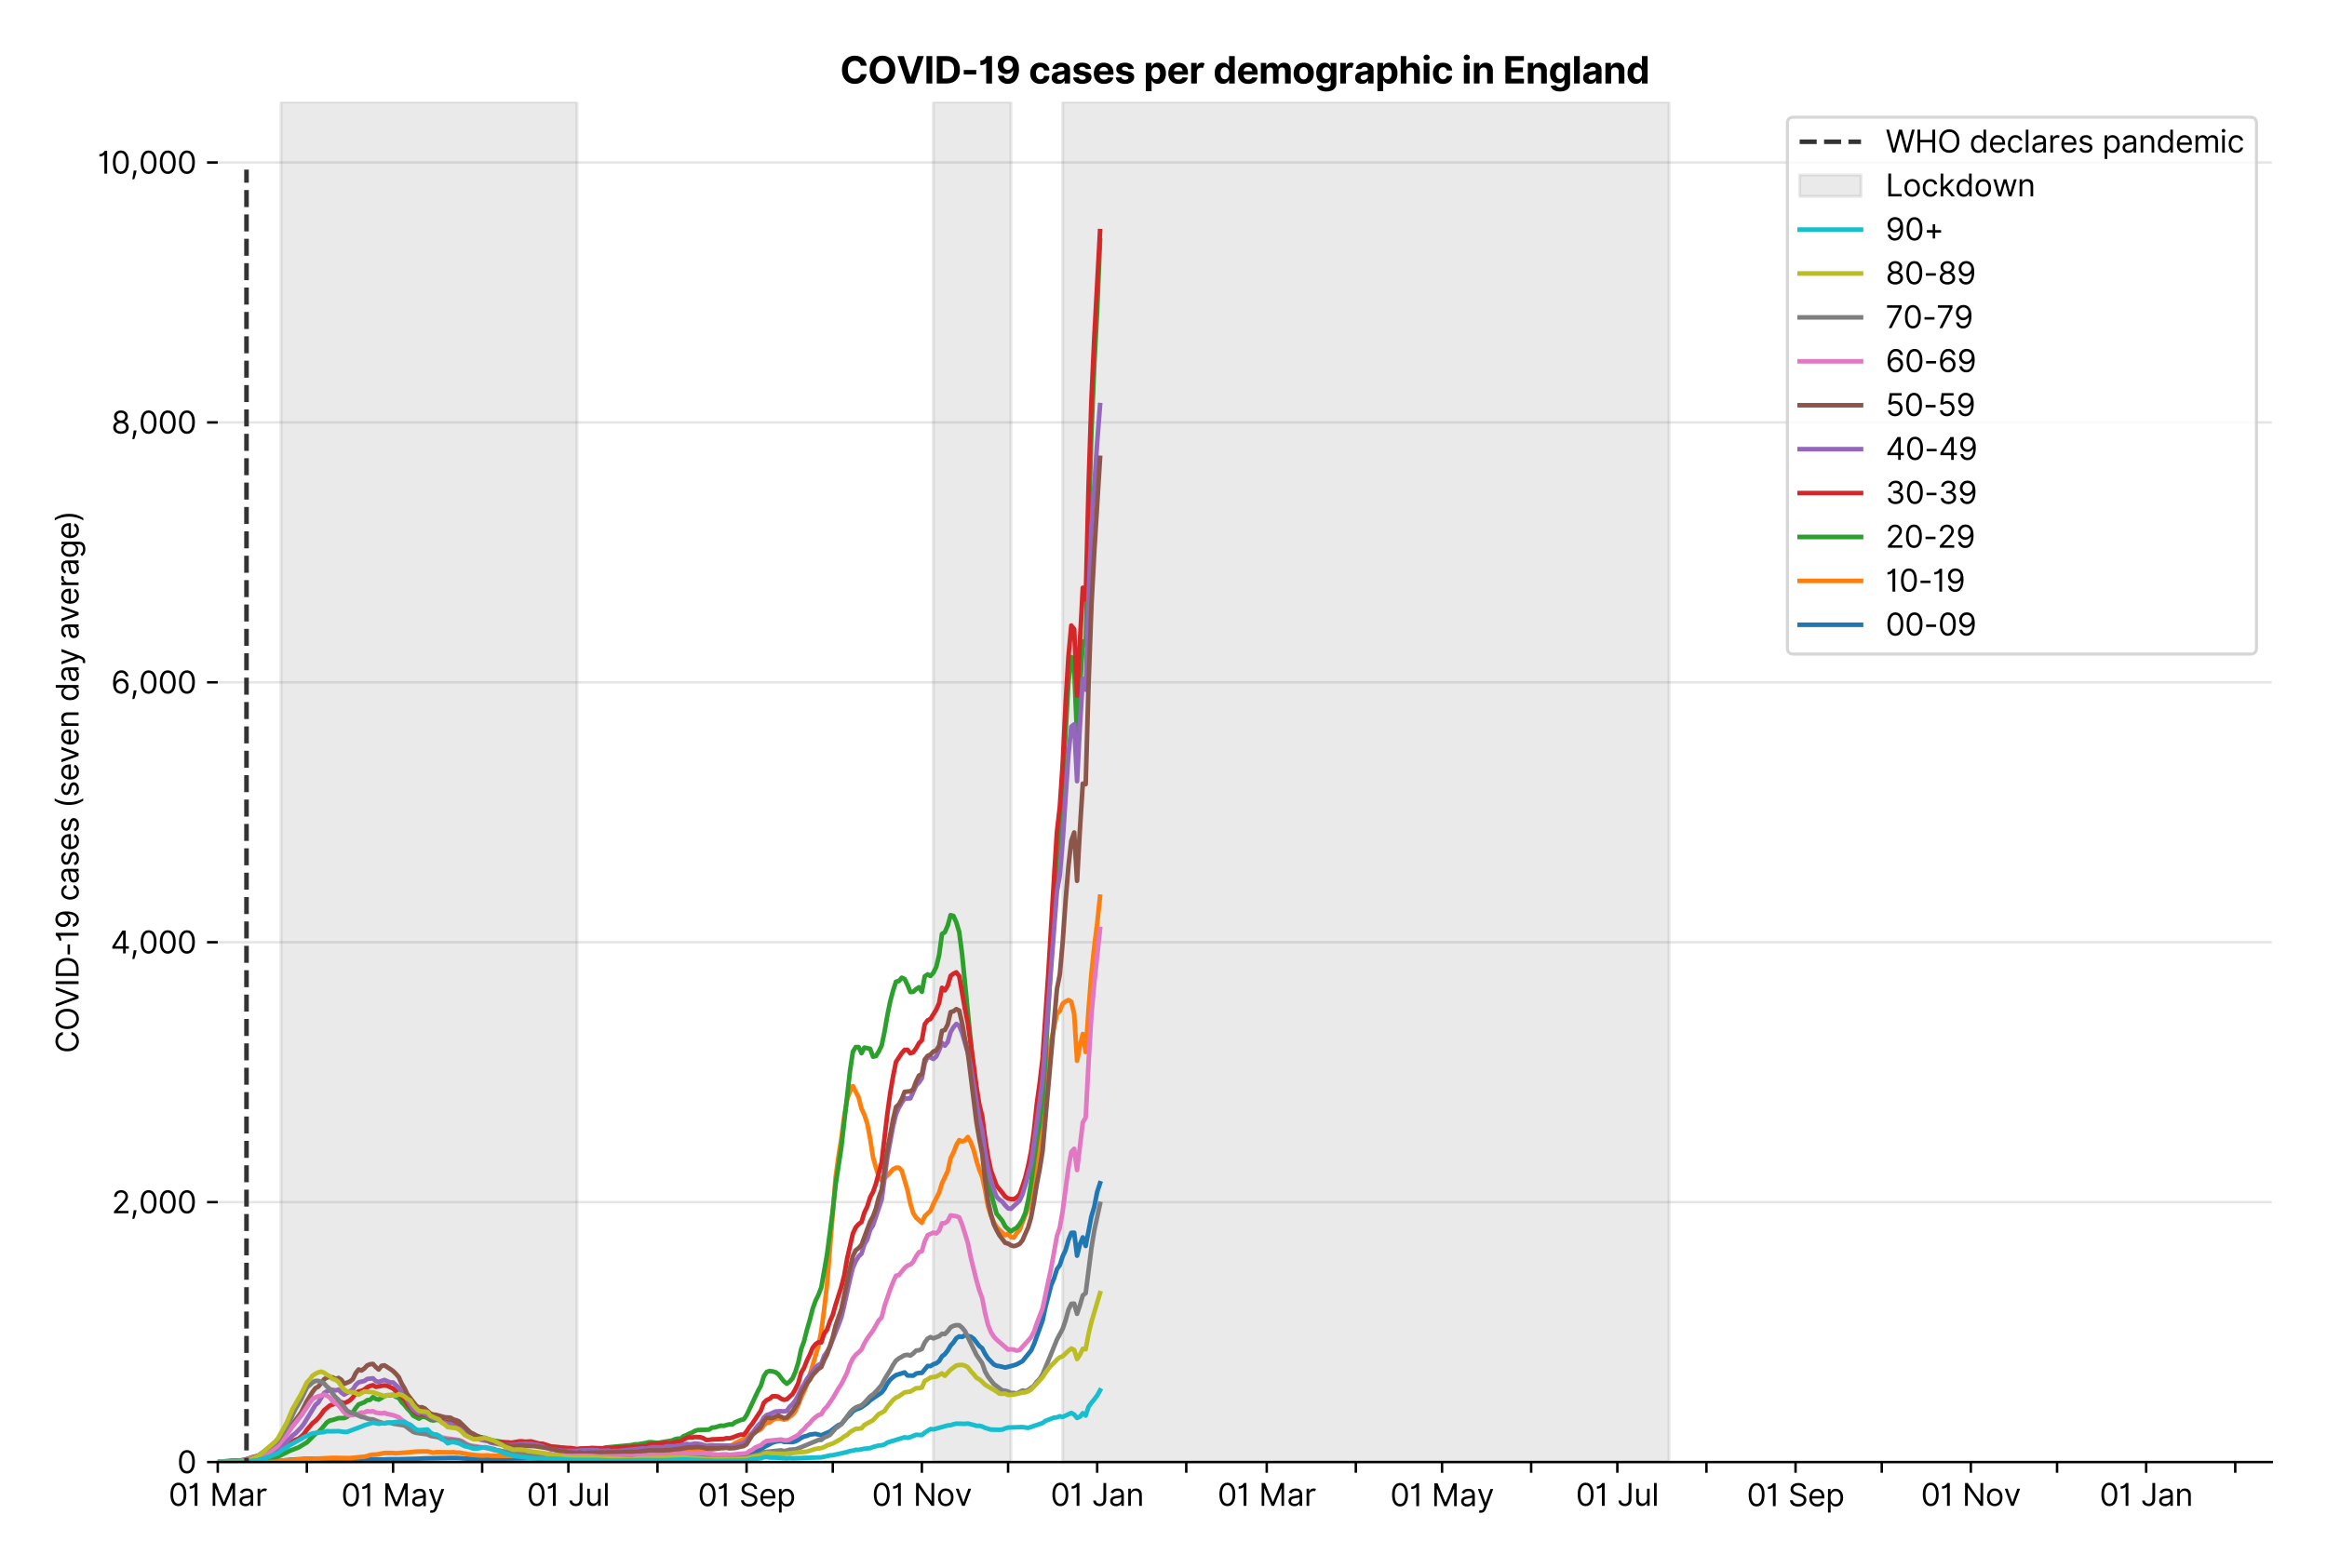 <?xml version="1.0" encoding="utf-8" standalone="no"?>
<!DOCTYPE svg PUBLIC "-//W3C//DTD SVG 1.1//EN"
  "http://www.w3.org/Graphics/SVG/1.1/DTD/svg11.dtd">
<svg xmlns:xlink="http://www.w3.org/1999/xlink" viewBox="0 0 758.589 511.234" xmlns="http://www.w3.org/2000/svg" version="1.1">
 <defs>
  <style type="text/css">*{stroke-linejoin: round; stroke-linecap: butt}</style>
 </defs>
 <g id="figure_1">
  <g id="patch_1">
   <path d="M 0 511.234 
L 758.589 511.234 
L 758.589 0 
L 0 0 
z
" style="fill: #ffffff"/>
  </g>
  <g id="axes_1">
   <g id="patch_2">
    <path d="M 70.989 476.745 
L 740.589 476.745 
L 740.589 33.225 
L 70.989 33.225 
z
" style="fill: #ffffff"/>
   </g>
   <g id="matplotlib.axis_1">
    <g id="xtick_1">
     <g id="line2d_1">
      <defs>
       <path id="mc560f75727" d="M 0 0 
L 0 3.5 
" style="stroke: #000000; stroke-width: 0.8"/>
      </defs>
      <g>
       <use xlink:href="#mc560f75727" x="70.989" y="476.745" style="stroke: #000000; stroke-width: 0.8"/>
      </g>
     </g>
     <g id="text_1">
      <!-- 01 Mar -->
      <g transform="translate(54.952 491.018)scale(0.1 -0.1)">
       <defs>
        <path id="Inter-Regular-30" d="M 2000 -64 
Q 1230 -64 806 561 
Q 382 1186 382 2327 
Q 382 3459 809 4088 
Q 1236 4718 2000 4718 
Q 2764 4718 3191 4088 
Q 3618 3459 3618 2327 
Q 3618 1186 3194 561 
Q 2771 -64 2000 -64 
z
M 2000 436 
Q 2509 436 2791 927 
Q 3073 1418 3073 2327 
Q 3073 3234 2789 3730 
Q 2505 4227 2000 4227 
Q 1496 4227 1211 3730 
Q 927 3234 927 2327 
Q 927 1418 1210 927 
Q 1493 436 2000 436 
z
" transform="scale(0.016)"/>
        <path id="Inter-Regular-31" d="M 1973 4655 
L 1973 0 
L 1409 0 
L 1409 3836 
L 1373 3836 
Q 1341 3773 1209 3692 
Q 1077 3611 868 3551 
Q 659 3491 391 3491 
L 391 3964 
Q 661 3964 859 4061 
Q 1057 4159 1190 4291 
Q 1323 4423 1392 4529 
Q 1461 4636 1473 4655 
L 1973 4655 
z
" transform="scale(0.016)"/>
        <path id="Inter-Regular-20" transform="scale(0.016)"/>
        <path id="Inter-Regular-4d" d="M 564 4655 
L 1236 4655 
L 2818 791 
L 2873 791 
L 4455 4655 
L 5127 4655 
L 5127 0 
L 4600 0 
L 4600 3536 
L 4555 3536 
L 3100 0 
L 2591 0 
L 1136 3536 
L 1091 3536 
L 1091 0 
L 564 0 
L 564 4655 
z
" transform="scale(0.016)"/>
        <path id="Inter-Regular-61" d="M 1518 -82 
Q 1186 -82 916 44 
Q 646 170 486 410 
Q 327 650 327 991 
Q 327 1291 445 1478 
Q 564 1666 761 1773 
Q 959 1880 1199 1933 
Q 1439 1986 1682 2018 
Q 2000 2059 2199 2080 
Q 2398 2102 2490 2154 
Q 2582 2207 2582 2336 
L 2582 2355 
Q 2582 2691 2399 2877 
Q 2216 3064 1846 3064 
Q 1461 3064 1243 2895 
Q 1025 2727 936 2536 
L 427 2718 
Q 564 3036 792 3214 
Q 1021 3393 1292 3464 
Q 1564 3536 1827 3536 
Q 1996 3536 2215 3496 
Q 2434 3457 2640 3334 
Q 2846 3211 2982 2963 
Q 3118 2716 3118 2300 
L 3118 0 
L 2582 0 
L 2582 473 
L 2555 473 
Q 2500 359 2373 229 
Q 2246 100 2034 9 
Q 1823 -82 1518 -82 
z
M 1600 400 
Q 1918 400 2137 525 
Q 2357 650 2469 847 
Q 2582 1045 2582 1264 
L 2582 1755 
Q 2548 1714 2433 1681 
Q 2318 1648 2169 1624 
Q 2021 1600 1881 1583 
Q 1741 1566 1655 1555 
Q 1446 1527 1265 1467 
Q 1084 1407 974 1287 
Q 864 1168 864 964 
Q 864 684 1072 542 
Q 1280 400 1600 400 
z
" transform="scale(0.016)"/>
        <path id="Inter-Regular-72" d="M 491 0 
L 491 3491 
L 1009 3491 
L 1009 2964 
L 1046 2964 
Q 1139 3223 1389 3384 
Q 1639 3545 1955 3545 
Q 2100 3545 2209 3511 
Q 2318 3477 2400 3418 
L 2218 2964 
Q 2161 2993 2085 3010 
Q 2009 3027 1909 3027 
Q 1527 3027 1277 2794 
Q 1027 2561 1027 2209 
L 1027 0 
L 491 0 
z
" transform="scale(0.016)"/>
       </defs>
       <use xlink:href="#Inter-Regular-30"/>
       <use xlink:href="#Inter-Regular-31" x="62.5"/>
       <use xlink:href="#Inter-Regular-20" x="106.676"/>
       <use xlink:href="#Inter-Regular-4d" x="134.801"/>
       <use xlink:href="#Inter-Regular-61" x="225.994"/>
       <use xlink:href="#Inter-Regular-72" x="282.386"/>
      </g>
     </g>
    </g>
    <g id="xtick_2">
     <g id="line2d_2">
      <g>
       <use xlink:href="#mc560f75727" x="100.032" y="476.745" style="stroke: #000000; stroke-width: 0.8"/>
      </g>
     </g>
    </g>
    <g id="xtick_3">
     <g id="line2d_3">
      <g>
       <use xlink:href="#mc560f75727" x="128.139" y="476.745" style="stroke: #000000; stroke-width: 0.8"/>
      </g>
     </g>
     <g id="text_2">
      <!-- 01 May -->
      <g transform="translate(111.236 491.117)scale(0.1 -0.1)">
       <defs>
        <path id="Inter-Regular-79" d="M 818 -1355 
Q 682 -1355 575 -1333 
Q 468 -1311 427 -1291 
L 564 -818 
Q 857 -893 1053 -814 
Q 1250 -736 1391 -345 
L 1509 -18 
L 218 3491 
L 800 3491 
L 1764 709 
L 1800 709 
L 2764 3491 
L 3346 3491 
L 1846 -564 
Q 1550 -1355 818 -1355 
z
" transform="scale(0.016)"/>
       </defs>
       <use xlink:href="#Inter-Regular-30"/>
       <use xlink:href="#Inter-Regular-31" x="62.5"/>
       <use xlink:href="#Inter-Regular-20" x="106.676"/>
       <use xlink:href="#Inter-Regular-4d" x="134.801"/>
       <use xlink:href="#Inter-Regular-61" x="225.994"/>
       <use xlink:href="#Inter-Regular-79" x="282.386"/>
      </g>
     </g>
    </g>
    <g id="xtick_4">
     <g id="line2d_4">
      <g>
       <use xlink:href="#mc560f75727" x="157.182" y="476.745" style="stroke: #000000; stroke-width: 0.8"/>
      </g>
     </g>
    </g>
    <g id="xtick_5">
     <g id="line2d_5">
      <g>
       <use xlink:href="#mc560f75727" x="185.288" y="476.745" style="stroke: #000000; stroke-width: 0.8"/>
      </g>
     </g>
     <g id="text_3">
      <!-- 01 Jul -->
      <g transform="translate(171.744 491.018)scale(0.1 -0.1)">
       <defs>
        <path id="Inter-Regular-4a" d="M 2346 4655 
L 2909 4655 
L 2909 1327 
Q 2909 657 2549 296 
Q 2189 -64 1582 -64 
Q 1200 -64 902 76 
Q 605 216 434 475 
Q 264 734 264 1091 
L 818 1091 
Q 818 795 1034 615 
Q 1250 436 1582 436 
Q 1948 436 2147 664 
Q 2346 893 2346 1327 
L 2346 4655 
z
" transform="scale(0.016)"/>
        <path id="Inter-Regular-75" d="M 2691 1427 
L 2691 3491 
L 3227 3491 
L 3227 0 
L 2691 0 
L 2691 591 
L 2655 591 
Q 2532 325 2273 140 
Q 2014 -45 1618 -45 
Q 1127 -45 809 280 
Q 491 605 491 1273 
L 491 3491 
L 1027 3491 
L 1027 1309 
Q 1027 927 1242 700 
Q 1457 473 1791 473 
Q 1991 473 2199 575 
Q 2407 677 2549 888 
Q 2691 1100 2691 1427 
z
" transform="scale(0.016)"/>
        <path id="Inter-Regular-6c" d="M 1027 4655 
L 1027 0 
L 491 0 
L 491 4655 
L 1027 4655 
z
" transform="scale(0.016)"/>
       </defs>
       <use xlink:href="#Inter-Regular-30"/>
       <use xlink:href="#Inter-Regular-31" x="62.5"/>
       <use xlink:href="#Inter-Regular-20" x="106.676"/>
       <use xlink:href="#Inter-Regular-4a" x="134.801"/>
       <use xlink:href="#Inter-Regular-75" x="189.063"/>
       <use xlink:href="#Inter-Regular-6c" x="247.159"/>
      </g>
     </g>
    </g>
    <g id="xtick_6">
     <g id="line2d_6">
      <g>
       <use xlink:href="#mc560f75727" x="214.331" y="476.745" style="stroke: #000000; stroke-width: 0.8"/>
      </g>
     </g>
    </g>
    <g id="xtick_7">
     <g id="line2d_7">
      <g>
       <use xlink:href="#mc560f75727" x="243.375" y="476.745" style="stroke: #000000; stroke-width: 0.8"/>
      </g>
     </g>
     <g id="text_4">
      <!-- 01 Sep -->
      <g transform="translate(227.487 491.117)scale(0.1 -0.1)">
       <defs>
        <path id="Inter-Regular-53" d="M 3109 3491 
Q 3068 3836 2777 4027 
Q 2486 4218 2064 4218 
Q 1600 4218 1318 3999 
Q 1036 3780 1036 3445 
Q 1036 3195 1189 3042 
Q 1343 2889 1553 2803 
Q 1764 2718 1936 2673 
L 2409 2545 
Q 2591 2498 2815 2414 
Q 3039 2330 3244 2185 
Q 3450 2041 3584 1816 
Q 3718 1591 3718 1264 
Q 3718 886 3521 581 
Q 3325 277 2949 97 
Q 2573 -82 2036 -82 
Q 1286 -82 845 272 
Q 405 627 364 1200 
L 946 1200 
Q 968 936 1124 764 
Q 1280 593 1519 510 
Q 1759 427 2036 427 
Q 2359 427 2616 533 
Q 2873 639 3023 828 
Q 3173 1018 3173 1273 
Q 3173 1505 3043 1650 
Q 2914 1795 2702 1886 
Q 2491 1977 2246 2045 
L 1673 2209 
Q 1127 2366 809 2657 
Q 491 2948 491 3418 
Q 491 3809 703 4101 
Q 916 4393 1276 4555 
Q 1636 4718 2082 4718 
Q 2532 4718 2882 4558 
Q 3232 4398 3437 4120 
Q 3643 3843 3655 3491 
L 3109 3491 
z
" transform="scale(0.016)"/>
        <path id="Inter-Regular-65" d="M 1955 -73 
Q 1450 -73 1085 151 
Q 721 375 524 778 
Q 327 1182 327 1718 
Q 327 2255 524 2665 
Q 721 3075 1074 3305 
Q 1427 3536 1900 3536 
Q 2173 3536 2439 3445 
Q 2705 3355 2923 3151 
Q 3141 2948 3270 2614 
Q 3400 2280 3400 1791 
L 3400 1564 
L 866 1564 
Q 884 1005 1183 707 
Q 1482 409 1955 409 
Q 2271 409 2498 545 
Q 2725 682 2827 955 
L 3346 809 
Q 3223 414 2854 170 
Q 2486 -73 1955 -73 
z
M 866 2027 
L 2855 2027 
Q 2855 2470 2595 2762 
Q 2336 3055 1900 3055 
Q 1593 3055 1368 2911 
Q 1143 2768 1013 2533 
Q 884 2298 866 2027 
z
" transform="scale(0.016)"/>
        <path id="Inter-Regular-70" d="M 491 -1309 
L 491 3491 
L 1009 3491 
L 1009 2936 
L 1073 2936 
Q 1132 3027 1237 3169 
Q 1343 3311 1542 3423 
Q 1741 3536 2082 3536 
Q 2523 3536 2859 3315 
Q 3196 3095 3384 2690 
Q 3573 2286 3573 1736 
Q 3573 1182 3384 776 
Q 3196 370 2861 148 
Q 2527 -73 2091 -73 
Q 1755 -73 1552 39 
Q 1350 152 1241 296 
Q 1132 441 1073 536 
L 1027 536 
L 1027 -1309 
L 491 -1309 
z
M 1018 1745 
Q 1018 1152 1276 780 
Q 1534 409 2018 409 
Q 2355 409 2581 587 
Q 2807 766 2921 1069 
Q 3036 1373 3036 1745 
Q 3036 2114 2923 2410 
Q 2811 2707 2585 2881 
Q 2359 3055 2018 3055 
Q 1527 3055 1272 2693 
Q 1018 2332 1018 1745 
z
" transform="scale(0.016)"/>
       </defs>
       <use xlink:href="#Inter-Regular-30"/>
       <use xlink:href="#Inter-Regular-31" x="62.5"/>
       <use xlink:href="#Inter-Regular-20" x="106.676"/>
       <use xlink:href="#Inter-Regular-53" x="134.801"/>
       <use xlink:href="#Inter-Regular-65" x="198.58"/>
       <use xlink:href="#Inter-Regular-70" x="256.818"/>
      </g>
     </g>
    </g>
    <g id="xtick_8">
     <g id="line2d_8">
      <g>
       <use xlink:href="#mc560f75727" x="271.481" y="476.745" style="stroke: #000000; stroke-width: 0.8"/>
      </g>
     </g>
    </g>
    <g id="xtick_9">
     <g id="line2d_9">
      <g>
       <use xlink:href="#mc560f75727" x="300.524" y="476.745" style="stroke: #000000; stroke-width: 0.8"/>
      </g>
     </g>
     <g id="text_5">
      <!-- 01 Nov -->
      <g transform="translate(284.253 491.018)scale(0.1 -0.1)">
       <defs>
        <path id="Inter-Regular-4e" d="M 4255 4655 
L 4255 0 
L 3709 0 
L 1173 3655 
L 1127 3655 
L 1127 0 
L 564 0 
L 564 4655 
L 1109 4655 
L 3655 991 
L 3700 991 
L 3700 4655 
L 4255 4655 
z
" transform="scale(0.016)"/>
        <path id="Inter-Regular-6f" d="M 1909 -73 
Q 1436 -73 1080 152 
Q 725 377 526 781 
Q 327 1186 327 1727 
Q 327 2273 526 2679 
Q 725 3086 1080 3311 
Q 1436 3536 1909 3536 
Q 2382 3536 2737 3311 
Q 3093 3086 3292 2679 
Q 3491 2273 3491 1727 
Q 3491 1186 3292 781 
Q 3093 377 2737 152 
Q 2382 -73 1909 -73 
z
M 1909 409 
Q 2268 409 2500 593 
Q 2732 777 2843 1077 
Q 2955 1377 2955 1727 
Q 2955 2077 2843 2379 
Q 2732 2682 2500 2868 
Q 2268 3055 1909 3055 
Q 1550 3055 1318 2868 
Q 1086 2682 975 2379 
Q 864 2077 864 1727 
Q 864 1377 975 1077 
Q 1086 777 1318 593 
Q 1550 409 1909 409 
z
" transform="scale(0.016)"/>
        <path id="Inter-Regular-76" d="M 3346 3491 
L 2055 0 
L 1509 0 
L 218 3491 
L 800 3491 
L 1764 709 
L 1800 709 
L 2764 3491 
L 3346 3491 
z
" transform="scale(0.016)"/>
       </defs>
       <use xlink:href="#Inter-Regular-30"/>
       <use xlink:href="#Inter-Regular-31" x="62.5"/>
       <use xlink:href="#Inter-Regular-20" x="106.676"/>
       <use xlink:href="#Inter-Regular-4e" x="134.801"/>
       <use xlink:href="#Inter-Regular-6f" x="210.085"/>
       <use xlink:href="#Inter-Regular-76" x="269.744"/>
      </g>
     </g>
    </g>
    <g id="xtick_10">
     <g id="line2d_10">
      <g>
       <use xlink:href="#mc560f75727" x="328.631" y="476.745" style="stroke: #000000; stroke-width: 0.8"/>
      </g>
     </g>
    </g>
    <g id="xtick_11">
     <g id="line2d_11">
      <g>
       <use xlink:href="#mc560f75727" x="357.674" y="476.745" style="stroke: #000000; stroke-width: 0.8"/>
      </g>
     </g>
     <g id="text_6">
      <!-- 01 Jan -->
      <g transform="translate(342.475 491.018)scale(0.1 -0.1)">
       <defs>
        <path id="Inter-Regular-6e" d="M 1027 2100 
L 1027 0 
L 491 0 
L 491 3491 
L 1009 3491 
L 1009 2945 
L 1055 2945 
Q 1177 3211 1427 3373 
Q 1677 3536 2073 3536 
Q 2602 3536 2928 3211 
Q 3255 2886 3255 2218 
L 3255 0 
L 2718 0 
L 2718 2182 
Q 2718 2593 2504 2824 
Q 2291 3055 1918 3055 
Q 1534 3055 1280 2806 
Q 1027 2557 1027 2100 
z
" transform="scale(0.016)"/>
       </defs>
       <use xlink:href="#Inter-Regular-30"/>
       <use xlink:href="#Inter-Regular-31" x="62.5"/>
       <use xlink:href="#Inter-Regular-20" x="106.676"/>
       <use xlink:href="#Inter-Regular-4a" x="134.801"/>
       <use xlink:href="#Inter-Regular-61" x="189.063"/>
       <use xlink:href="#Inter-Regular-6e" x="245.455"/>
      </g>
     </g>
    </g>
    <g id="xtick_12">
     <g id="line2d_12">
      <g>
       <use xlink:href="#mc560f75727" x="386.717" y="476.745" style="stroke: #000000; stroke-width: 0.8"/>
      </g>
     </g>
    </g>
    <g id="xtick_13">
     <g id="line2d_13">
      <g>
       <use xlink:href="#mc560f75727" x="412.95" y="476.745" style="stroke: #000000; stroke-width: 0.8"/>
      </g>
     </g>
     <g id="text_7">
      <!-- 01 Mar -->
      <g transform="translate(396.913 491.018)scale(0.1 -0.1)">
       <use xlink:href="#Inter-Regular-30"/>
       <use xlink:href="#Inter-Regular-31" x="62.5"/>
       <use xlink:href="#Inter-Regular-20" x="106.676"/>
       <use xlink:href="#Inter-Regular-4d" x="134.801"/>
       <use xlink:href="#Inter-Regular-61" x="225.994"/>
       <use xlink:href="#Inter-Regular-72" x="282.386"/>
      </g>
     </g>
    </g>
    <g id="xtick_14">
     <g id="line2d_14">
      <g>
       <use xlink:href="#mc560f75727" x="441.993" y="476.745" style="stroke: #000000; stroke-width: 0.8"/>
      </g>
     </g>
    </g>
    <g id="xtick_15">
     <g id="line2d_15">
      <g>
       <use xlink:href="#mc560f75727" x="470.099" y="476.745" style="stroke: #000000; stroke-width: 0.8"/>
      </g>
     </g>
     <g id="text_8">
      <!-- 01 May -->
      <g transform="translate(453.196 491.117)scale(0.1 -0.1)">
       <use xlink:href="#Inter-Regular-30"/>
       <use xlink:href="#Inter-Regular-31" x="62.5"/>
       <use xlink:href="#Inter-Regular-20" x="106.676"/>
       <use xlink:href="#Inter-Regular-4d" x="134.801"/>
       <use xlink:href="#Inter-Regular-61" x="225.994"/>
       <use xlink:href="#Inter-Regular-79" x="282.386"/>
      </g>
     </g>
    </g>
    <g id="xtick_16">
     <g id="line2d_16">
      <g>
       <use xlink:href="#mc560f75727" x="499.143" y="476.745" style="stroke: #000000; stroke-width: 0.8"/>
      </g>
     </g>
    </g>
    <g id="xtick_17">
     <g id="line2d_17">
      <g>
       <use xlink:href="#mc560f75727" x="527.249" y="476.745" style="stroke: #000000; stroke-width: 0.8"/>
      </g>
     </g>
     <g id="text_9">
      <!-- 01 Jul -->
      <g transform="translate(513.705 491.018)scale(0.1 -0.1)">
       <use xlink:href="#Inter-Regular-30"/>
       <use xlink:href="#Inter-Regular-31" x="62.5"/>
       <use xlink:href="#Inter-Regular-20" x="106.676"/>
       <use xlink:href="#Inter-Regular-4a" x="134.801"/>
       <use xlink:href="#Inter-Regular-75" x="189.063"/>
       <use xlink:href="#Inter-Regular-6c" x="247.159"/>
      </g>
     </g>
    </g>
    <g id="xtick_18">
     <g id="line2d_18">
      <g>
       <use xlink:href="#mc560f75727" x="556.292" y="476.745" style="stroke: #000000; stroke-width: 0.8"/>
      </g>
     </g>
    </g>
    <g id="xtick_19">
     <g id="line2d_19">
      <g>
       <use xlink:href="#mc560f75727" x="585.335" y="476.745" style="stroke: #000000; stroke-width: 0.8"/>
      </g>
     </g>
     <g id="text_10">
      <!-- 01 Sep -->
      <g transform="translate(569.448 491.117)scale(0.1 -0.1)">
       <use xlink:href="#Inter-Regular-30"/>
       <use xlink:href="#Inter-Regular-31" x="62.5"/>
       <use xlink:href="#Inter-Regular-20" x="106.676"/>
       <use xlink:href="#Inter-Regular-53" x="134.801"/>
       <use xlink:href="#Inter-Regular-65" x="198.58"/>
       <use xlink:href="#Inter-Regular-70" x="256.818"/>
      </g>
     </g>
    </g>
    <g id="xtick_20">
     <g id="line2d_20">
      <g>
       <use xlink:href="#mc560f75727" x="613.442" y="476.745" style="stroke: #000000; stroke-width: 0.8"/>
      </g>
     </g>
    </g>
    <g id="xtick_21">
     <g id="line2d_21">
      <g>
       <use xlink:href="#mc560f75727" x="642.485" y="476.745" style="stroke: #000000; stroke-width: 0.8"/>
      </g>
     </g>
     <g id="text_11">
      <!-- 01 Nov -->
      <g transform="translate(626.214 491.018)scale(0.1 -0.1)">
       <use xlink:href="#Inter-Regular-30"/>
       <use xlink:href="#Inter-Regular-31" x="62.5"/>
       <use xlink:href="#Inter-Regular-20" x="106.676"/>
       <use xlink:href="#Inter-Regular-4e" x="134.801"/>
       <use xlink:href="#Inter-Regular-6f" x="210.085"/>
       <use xlink:href="#Inter-Regular-76" x="269.744"/>
      </g>
     </g>
    </g>
    <g id="xtick_22">
     <g id="line2d_22">
      <g>
       <use xlink:href="#mc560f75727" x="670.591" y="476.745" style="stroke: #000000; stroke-width: 0.8"/>
      </g>
     </g>
    </g>
    <g id="xtick_23">
     <g id="line2d_23">
      <g>
       <use xlink:href="#mc560f75727" x="699.635" y="476.745" style="stroke: #000000; stroke-width: 0.8"/>
      </g>
     </g>
     <g id="text_12">
      <!-- 01 Jan -->
      <g transform="translate(684.435 491.018)scale(0.1 -0.1)">
       <use xlink:href="#Inter-Regular-30"/>
       <use xlink:href="#Inter-Regular-31" x="62.5"/>
       <use xlink:href="#Inter-Regular-20" x="106.676"/>
       <use xlink:href="#Inter-Regular-4a" x="134.801"/>
       <use xlink:href="#Inter-Regular-61" x="189.063"/>
       <use xlink:href="#Inter-Regular-6e" x="245.455"/>
      </g>
     </g>
    </g>
    <g id="xtick_24">
     <g id="line2d_24">
      <g>
       <use xlink:href="#mc560f75727" x="728.678" y="476.745" style="stroke: #000000; stroke-width: 0.8"/>
      </g>
     </g>
    </g>
   </g>
   <g id="matplotlib.axis_2">
    <g id="ytick_1">
     <g id="line2d_25">
      <path d="M 70.989 476.745 
L 740.589 476.745 
" clip-path="url(#p95daddfd9c)" style="fill: none; stroke: #e5e5e5; stroke-width: 0.8; stroke-linecap: square"/>
     </g>
     <g id="line2d_26">
      <defs>
       <path id="mddef1e292c" d="M 0 0 
L -3.5 0 
" style="stroke: #000000; stroke-width: 0.8"/>
      </defs>
      <g>
       <use xlink:href="#mddef1e292c" x="70.989" y="476.745" style="stroke: #000000; stroke-width: 0.8"/>
      </g>
     </g>
     <g id="text_13">
      <!-- 0 -->
      <g transform="translate(57.739 480.382)scale(0.1 -0.1)">
       <use xlink:href="#Inter-Regular-30"/>
      </g>
     </g>
    </g>
    <g id="ytick_2">
     <g id="line2d_27">
      <path d="M 70.989 391.993 
L 740.589 391.993 
" clip-path="url(#p95daddfd9c)" style="fill: none; stroke: #e5e5e5; stroke-width: 0.8; stroke-linecap: square"/>
     </g>
     <g id="line2d_28">
      <g>
       <use xlink:href="#mddef1e292c" x="70.989" y="391.993" style="stroke: #000000; stroke-width: 0.8"/>
      </g>
     </g>
     <g id="text_14">
      <!-- 2,000 -->
      <g transform="translate(36.389 395.629)scale(0.1 -0.1)">
       <defs>
        <path id="Inter-Regular-32" d="M 482 0 
L 482 409 
L 2018 2091 
Q 2289 2386 2464 2605 
Q 2639 2825 2724 3019 
Q 2809 3214 2809 3427 
Q 2809 3795 2553 4011 
Q 2298 4227 1918 4227 
Q 1514 4227 1275 3985 
Q 1036 3743 1036 3345 
L 500 3345 
Q 500 3755 688 4064 
Q 877 4373 1203 4545 
Q 1530 4718 1936 4718 
Q 2346 4718 2661 4545 
Q 2977 4373 3156 4079 
Q 3336 3786 3336 3427 
Q 3336 3170 3244 2926 
Q 3152 2682 2926 2383 
Q 2700 2084 2300 1655 
L 1255 536 
L 1255 500 
L 3418 500 
L 3418 0 
L 482 0 
z
" transform="scale(0.016)"/>
        <path id="Inter-Regular-2c" d="M 1291 636 
L 1255 391 
Q 1216 132 1137 -163 
Q 1059 -459 975 -720 
Q 891 -982 836 -1136 
L 427 -1136 
Q 457 -991 504 -752 
Q 552 -514 601 -219 
Q 650 75 682 382 
L 709 636 
L 1291 636 
z
" transform="scale(0.016)"/>
       </defs>
       <use xlink:href="#Inter-Regular-32"/>
       <use xlink:href="#Inter-Regular-2c" x="60.511"/>
       <use xlink:href="#Inter-Regular-30" x="88.494"/>
       <use xlink:href="#Inter-Regular-30" x="150.994"/>
       <use xlink:href="#Inter-Regular-30" x="213.494"/>
      </g>
     </g>
    </g>
    <g id="ytick_3">
     <g id="line2d_29">
      <path d="M 70.989 307.24 
L 740.589 307.24 
" clip-path="url(#p95daddfd9c)" style="fill: none; stroke: #e5e5e5; stroke-width: 0.8; stroke-linecap: square"/>
     </g>
     <g id="line2d_30">
      <g>
       <use xlink:href="#mddef1e292c" x="70.989" y="307.24" style="stroke: #000000; stroke-width: 0.8"/>
      </g>
     </g>
     <g id="text_15">
      <!-- 4,000 -->
      <g transform="translate(36.02 310.877)scale(0.1 -0.1)">
       <defs>
        <path id="Inter-Regular-34" d="M 373 955 
L 373 1418 
L 2418 4655 
L 3100 4655 
L 3100 1455 
L 3736 1455 
L 3736 955 
L 3100 955 
L 3100 0 
L 2564 0 
L 2564 955 
L 373 955 
z
M 2564 1455 
L 2564 3936 
L 2527 3936 
L 982 1491 
L 982 1455 
L 2564 1455 
z
" transform="scale(0.016)"/>
       </defs>
       <use xlink:href="#Inter-Regular-34"/>
       <use xlink:href="#Inter-Regular-2c" x="64.205"/>
       <use xlink:href="#Inter-Regular-30" x="92.188"/>
       <use xlink:href="#Inter-Regular-30" x="154.688"/>
       <use xlink:href="#Inter-Regular-30" x="217.188"/>
      </g>
     </g>
    </g>
    <g id="ytick_4">
     <g id="line2d_31">
      <path d="M 70.989 222.488 
L 740.589 222.488 
" clip-path="url(#p95daddfd9c)" style="fill: none; stroke: #e5e5e5; stroke-width: 0.8; stroke-linecap: square"/>
     </g>
     <g id="line2d_32">
      <g>
       <use xlink:href="#mddef1e292c" x="70.989" y="222.488" style="stroke: #000000; stroke-width: 0.8"/>
      </g>
     </g>
     <g id="text_16">
      <!-- 6,000 -->
      <g transform="translate(36.205 226.124)scale(0.1 -0.1)">
       <defs>
        <path id="Inter-Regular-36" d="M 2027 -64 
Q 1741 -59 1454 45 
Q 1168 150 932 399 
Q 696 648 552 1074 
Q 409 1500 409 2145 
Q 409 3386 861 4056 
Q 1314 4727 2100 4727 
Q 2686 4727 3073 4384 
Q 3461 4041 3546 3491 
L 2991 3491 
Q 2914 3811 2691 4019 
Q 2468 4227 2100 4227 
Q 1559 4227 1249 3755 
Q 939 3284 936 2427 
L 973 2427 
Q 1164 2716 1461 2880 
Q 1759 3045 2118 3045 
Q 2518 3045 2850 2846 
Q 3182 2648 3382 2299 
Q 3582 1950 3582 1500 
Q 3582 1068 3389 710 
Q 3196 352 2847 142 
Q 2498 -68 2027 -64 
z
M 2027 436 
Q 2314 436 2542 579 
Q 2771 723 2903 964 
Q 3036 1205 3036 1500 
Q 3036 1789 2908 2026 
Q 2780 2264 2556 2404 
Q 2332 2545 2046 2545 
Q 1757 2545 1525 2397 
Q 1293 2250 1157 2010 
Q 1021 1770 1018 1491 
Q 1018 1214 1149 973 
Q 1280 732 1508 584 
Q 1736 436 2027 436 
z
" transform="scale(0.016)"/>
       </defs>
       <use xlink:href="#Inter-Regular-36"/>
       <use xlink:href="#Inter-Regular-2c" x="62.358"/>
       <use xlink:href="#Inter-Regular-30" x="90.341"/>
       <use xlink:href="#Inter-Regular-30" x="152.841"/>
       <use xlink:href="#Inter-Regular-30" x="215.341"/>
      </g>
     </g>
    </g>
    <g id="ytick_5">
     <g id="line2d_33">
      <path d="M 70.989 137.735 
L 740.589 137.735 
" clip-path="url(#p95daddfd9c)" style="fill: none; stroke: #e5e5e5; stroke-width: 0.8; stroke-linecap: square"/>
     </g>
     <g id="line2d_34">
      <g>
       <use xlink:href="#mddef1e292c" x="70.989" y="137.735" style="stroke: #000000; stroke-width: 0.8"/>
      </g>
     </g>
     <g id="text_17">
      <!-- 8,000 -->
      <g transform="translate(36.275 141.372)scale(0.1 -0.1)">
       <defs>
        <path id="Inter-Regular-38" d="M 1973 -64 
Q 1505 -64 1147 103 
Q 789 270 589 564 
Q 389 859 391 1236 
Q 389 1532 507 1783 
Q 625 2034 830 2203 
Q 1036 2373 1291 2418 
L 1291 2445 
Q 957 2532 759 2821 
Q 561 3111 564 3482 
Q 561 3836 743 4115 
Q 925 4395 1244 4556 
Q 1564 4718 1973 4718 
Q 2377 4718 2695 4556 
Q 3014 4395 3197 4115 
Q 3380 3836 3382 3482 
Q 3380 3111 3181 2821 
Q 2982 2532 2655 2445 
L 2655 2418 
Q 2907 2373 3109 2203 
Q 3311 2034 3431 1783 
Q 3552 1532 3555 1236 
Q 3552 859 3351 564 
Q 3150 270 2794 103 
Q 2439 -64 1973 -64 
z
M 1973 436 
Q 2446 436 2722 662 
Q 2998 889 3000 1264 
Q 2998 1527 2864 1729 
Q 2730 1932 2499 2048 
Q 2268 2164 1973 2164 
Q 1675 2164 1442 2048 
Q 1209 1932 1076 1729 
Q 943 1527 946 1264 
Q 943 889 1218 662 
Q 1493 436 1973 436 
z
M 1973 2645 
Q 2348 2645 2591 2864 
Q 2834 3084 2836 3445 
Q 2834 3800 2596 4013 
Q 2359 4227 1973 4227 
Q 1582 4227 1344 4013 
Q 1107 3800 1109 3445 
Q 1107 3084 1349 2864 
Q 1591 2645 1973 2645 
z
" transform="scale(0.016)"/>
       </defs>
       <use xlink:href="#Inter-Regular-38"/>
       <use xlink:href="#Inter-Regular-2c" x="61.648"/>
       <use xlink:href="#Inter-Regular-30" x="89.631"/>
       <use xlink:href="#Inter-Regular-30" x="152.131"/>
       <use xlink:href="#Inter-Regular-30" x="214.631"/>
      </g>
     </g>
    </g>
    <g id="ytick_6">
     <g id="line2d_35">
      <path d="M 70.989 52.983 
L 740.589 52.983 
" clip-path="url(#p95daddfd9c)" style="fill: none; stroke: #e5e5e5; stroke-width: 0.8; stroke-linecap: square"/>
     </g>
     <g id="line2d_36">
      <g>
       <use xlink:href="#mddef1e292c" x="70.989" y="52.983" style="stroke: #000000; stroke-width: 0.8"/>
      </g>
     </g>
     <g id="text_18">
      <!-- 10,000 -->
      <g transform="translate(31.773 56.619)scale(0.1 -0.1)">
       <use xlink:href="#Inter-Regular-31"/>
       <use xlink:href="#Inter-Regular-30" x="44.176"/>
       <use xlink:href="#Inter-Regular-2c" x="106.676"/>
       <use xlink:href="#Inter-Regular-30" x="134.659"/>
       <use xlink:href="#Inter-Regular-30" x="197.159"/>
       <use xlink:href="#Inter-Regular-30" x="259.659"/>
      </g>
     </g>
    </g>
    <g id="text_19">
     <!-- COVID-19 cases (seven day average) -->
     <g transform="translate(25.614 343.418)rotate(-90)scale(0.1 -0.1)">
      <defs>
       <path id="Inter-Regular-43" d="M 4309 3200 
L 3746 3200 
Q 3677 3523 3484 3743 
Q 3291 3964 3018 4077 
Q 2746 4191 2436 4191 
Q 2014 4191 1672 3977 
Q 1330 3764 1128 3348 
Q 927 2932 927 2327 
Q 927 1723 1128 1307 
Q 1330 891 1672 677 
Q 2014 464 2436 464 
Q 2746 464 3018 577 
Q 3291 691 3484 911 
Q 3677 1132 3746 1455 
L 4309 1455 
Q 4223 977 3957 637 
Q 3691 298 3298 117 
Q 2905 -64 2436 -64 
Q 1841 -64 1377 227 
Q 914 518 648 1054 
Q 382 1591 382 2327 
Q 382 3064 648 3600 
Q 914 4136 1377 4427 
Q 1841 4718 2436 4718 
Q 2905 4718 3298 4537 
Q 3691 4357 3957 4017 
Q 4223 3677 4309 3200 
z
" transform="scale(0.016)"/>
       <path id="Inter-Regular-4f" d="M 4491 2327 
Q 4491 1591 4225 1054 
Q 3959 518 3495 227 
Q 3032 -64 2436 -64 
Q 1841 -64 1377 227 
Q 914 518 648 1054 
Q 382 1591 382 2327 
Q 382 3064 648 3600 
Q 914 4136 1377 4427 
Q 1841 4718 2436 4718 
Q 3032 4718 3495 4427 
Q 3959 4136 4225 3600 
Q 4491 3064 4491 2327 
z
M 3946 2327 
Q 3946 2932 3744 3348 
Q 3543 3764 3201 3977 
Q 2859 4191 2436 4191 
Q 2014 4191 1672 3977 
Q 1330 3764 1128 3348 
Q 927 2932 927 2327 
Q 927 1723 1128 1307 
Q 1330 891 1672 677 
Q 2014 464 2436 464 
Q 2859 464 3201 677 
Q 3543 891 3744 1307 
Q 3946 1723 3946 2327 
z
" transform="scale(0.016)"/>
       <path id="Inter-Regular-56" d="M 755 4655 
L 2136 736 
L 2191 736 
L 3573 4655 
L 4164 4655 
L 2455 0 
L 1873 0 
L 164 4655 
L 755 4655 
z
" transform="scale(0.016)"/>
       <path id="Inter-Regular-49" d="M 1127 4655 
L 1127 0 
L 564 0 
L 564 4655 
L 1127 4655 
z
" transform="scale(0.016)"/>
       <path id="Inter-Regular-44" d="M 2000 0 
L 564 0 
L 564 4655 
L 2064 4655 
Q 2741 4655 3223 4376 
Q 3705 4098 3961 3578 
Q 4218 3059 4218 2336 
Q 4218 1609 3959 1085 
Q 3700 561 3204 280 
Q 2709 0 2000 0 
z
M 1127 500 
L 1964 500 
Q 2830 500 3251 992 
Q 3673 1484 3673 2336 
Q 3673 3182 3259 3668 
Q 2846 4155 2027 4155 
L 1127 4155 
L 1127 500 
z
" transform="scale(0.016)"/>
       <path id="Inter-Regular-2d" d="M 2491 2245 
L 2491 1745 
L 455 1745 
L 455 2245 
L 2491 2245 
z
" transform="scale(0.016)"/>
       <path id="Inter-Regular-39" d="M 1964 4727 
Q 2250 4725 2536 4618 
Q 2823 4511 3059 4263 
Q 3296 4016 3439 3590 
Q 3582 3164 3582 2518 
Q 3582 1277 3128 606 
Q 2675 -64 1891 -64 
Q 1305 -64 916 278 
Q 527 620 446 1173 
L 1000 1173 
Q 1075 852 1299 644 
Q 1523 436 1891 436 
Q 2430 436 2742 906 
Q 3055 1377 3055 2236 
L 3018 2236 
Q 2827 1950 2530 1784 
Q 2234 1618 1873 1618 
Q 1473 1618 1140 1817 
Q 807 2016 608 2365 
Q 409 2714 409 3164 
Q 409 3595 601 3952 
Q 793 4309 1142 4520 
Q 1491 4732 1964 4727 
z
M 1964 4227 
Q 1677 4227 1449 4084 
Q 1221 3941 1088 3700 
Q 955 3459 955 3164 
Q 955 2873 1083 2635 
Q 1211 2398 1435 2258 
Q 1659 2118 1946 2118 
Q 2232 2118 2465 2266 
Q 2698 2414 2835 2654 
Q 2973 2895 2973 3173 
Q 2973 3450 2842 3691 
Q 2711 3932 2483 4079 
Q 2255 4227 1964 4227 
z
" transform="scale(0.016)"/>
       <path id="Inter-Regular-63" d="M 1909 -73 
Q 1418 -73 1063 159 
Q 709 391 518 798 
Q 327 1205 327 1727 
Q 327 2259 524 2667 
Q 721 3075 1074 3305 
Q 1427 3536 1900 3536 
Q 2268 3536 2563 3400 
Q 2859 3264 3047 3018 
Q 3236 2773 3282 2445 
L 2746 2445 
Q 2684 2684 2474 2869 
Q 2264 3055 1909 3055 
Q 1439 3055 1151 2697 
Q 864 2339 864 1745 
Q 864 1139 1148 774 
Q 1432 409 1909 409 
Q 2223 409 2447 570 
Q 2671 732 2746 1018 
L 3282 1018 
Q 3236 709 3058 462 
Q 2880 216 2588 71 
Q 2296 -73 1909 -73 
z
" transform="scale(0.016)"/>
       <path id="Inter-Regular-73" d="M 2964 2709 
L 2482 2573 
Q 2411 2755 2245 2914 
Q 2080 3073 1727 3073 
Q 1407 3073 1194 2926 
Q 982 2780 982 2555 
Q 982 2355 1127 2239 
Q 1273 2123 1582 2045 
L 2100 1918 
Q 3027 1691 3027 973 
Q 3027 673 2855 436 
Q 2684 200 2377 63 
Q 2071 -73 1664 -73 
Q 1130 -73 780 159 
Q 430 391 336 836 
L 846 964 
Q 989 400 1655 400 
Q 2030 400 2251 560 
Q 2473 720 2473 945 
Q 2473 1316 1955 1436 
L 1373 1573 
Q 893 1686 669 1926 
Q 446 2166 446 2527 
Q 446 2823 613 3050 
Q 780 3277 1069 3406 
Q 1359 3536 1727 3536 
Q 2246 3536 2542 3309 
Q 2839 3082 2964 2709 
z
" transform="scale(0.016)"/>
       <path id="Inter-Regular-28" d="M 682 1964 
Q 682 2823 906 3544 
Q 1130 4266 1546 4873 
L 2018 4873 
Q 1800 4573 1623 4095 
Q 1446 3618 1341 3061 
Q 1236 2505 1236 1964 
Q 1236 1423 1341 866 
Q 1446 309 1623 -168 
Q 1800 -645 2018 -945 
L 1546 -945 
Q 1130 -339 906 383 
Q 682 1105 682 1964 
z
" transform="scale(0.016)"/>
       <path id="Inter-Regular-64" d="M 1809 -73 
Q 1373 -73 1039 148 
Q 705 370 516 776 
Q 327 1182 327 1736 
Q 327 2286 516 2690 
Q 705 3095 1041 3315 
Q 1377 3536 1818 3536 
Q 2159 3536 2358 3423 
Q 2557 3311 2662 3169 
Q 2768 3027 2827 2936 
L 2873 2936 
L 2873 4655 
L 3409 4655 
L 3409 0 
L 2891 0 
L 2891 536 
L 2827 536 
Q 2768 441 2659 296 
Q 2550 152 2348 39 
Q 2146 -73 1809 -73 
z
M 1882 409 
Q 2366 409 2624 780 
Q 2882 1152 2882 1745 
Q 2882 2332 2627 2693 
Q 2373 3055 1882 3055 
Q 1541 3055 1315 2881 
Q 1089 2707 976 2410 
Q 864 2114 864 1745 
Q 864 1373 978 1069 
Q 1093 766 1319 587 
Q 1546 409 1882 409 
z
" transform="scale(0.016)"/>
       <path id="Inter-Regular-67" d="M 1900 -1382 
Q 1316 -1382 976 -1169 
Q 636 -957 473 -682 
L 900 -382 
Q 973 -477 1084 -601 
Q 1196 -725 1390 -817 
Q 1584 -909 1900 -909 
Q 2323 -909 2598 -704 
Q 2873 -500 2873 -64 
L 2873 645 
L 2827 645 
Q 2768 550 2660 410 
Q 2552 270 2351 162 
Q 2150 55 1809 55 
Q 1386 55 1051 255 
Q 716 455 521 836 
Q 327 1218 327 1764 
Q 327 2300 516 2699 
Q 705 3098 1041 3317 
Q 1377 3536 1818 3536 
Q 2159 3536 2360 3423 
Q 2561 3311 2669 3169 
Q 2777 3027 2836 2936 
L 2891 2936 
L 2891 3491 
L 3409 3491 
L 3409 -100 
Q 3409 -550 3205 -833 
Q 3002 -1116 2660 -1249 
Q 2318 -1382 1900 -1382 
z
M 1882 536 
Q 2366 536 2624 864 
Q 2882 1193 2882 1773 
Q 2882 2339 2627 2697 
Q 2373 3055 1882 3055 
Q 1541 3055 1315 2882 
Q 1089 2709 976 2418 
Q 864 2127 864 1773 
Q 864 1227 1120 881 
Q 1377 536 1882 536 
z
" transform="scale(0.016)"/>
       <path id="Inter-Regular-29" d="M 1638 1940 
Q 1638 1081 1414 359 
Q 1191 -362 775 -969 
L 302 -969 
Q 520 -669 697 -191 
Q 875 286 979 842 
Q 1084 1399 1084 1940 
Q 1084 2481 979 3038 
Q 875 3595 697 4072 
Q 520 4549 302 4849 
L 775 4849 
Q 1191 4243 1414 3521 
Q 1638 2799 1638 1940 
z
" transform="scale(0.016)"/>
      </defs>
      <use xlink:href="#Inter-Regular-43"/>
      <use xlink:href="#Inter-Regular-4f" x="72.727"/>
      <use xlink:href="#Inter-Regular-56" x="148.864"/>
      <use xlink:href="#Inter-Regular-49" x="216.477"/>
      <use xlink:href="#Inter-Regular-44" x="242.898"/>
      <use xlink:href="#Inter-Regular-2d" x="314.773"/>
      <use xlink:href="#Inter-Regular-31" x="360.796"/>
      <use xlink:href="#Inter-Regular-39" x="404.972"/>
      <use xlink:href="#Inter-Regular-20" x="467.33"/>
      <use xlink:href="#Inter-Regular-63" x="495.455"/>
      <use xlink:href="#Inter-Regular-61" x="551.279"/>
      <use xlink:href="#Inter-Regular-73" x="607.671"/>
      <use xlink:href="#Inter-Regular-65" x="659.943"/>
      <use xlink:href="#Inter-Regular-73" x="718.182"/>
      <use xlink:href="#Inter-Regular-20" x="770.455"/>
      <use xlink:href="#Inter-Regular-28" x="798.58"/>
      <use xlink:href="#Inter-Regular-73" x="834.801"/>
      <use xlink:href="#Inter-Regular-65" x="887.074"/>
      <use xlink:href="#Inter-Regular-76" x="945.313"/>
      <use xlink:href="#Inter-Regular-65" x="1000.994"/>
      <use xlink:href="#Inter-Regular-6e" x="1059.233"/>
      <use xlink:href="#Inter-Regular-20" x="1117.756"/>
      <use xlink:href="#Inter-Regular-64" x="1145.881"/>
      <use xlink:href="#Inter-Regular-61" x="1207.955"/>
      <use xlink:href="#Inter-Regular-79" x="1264.347"/>
      <use xlink:href="#Inter-Regular-20" x="1320.029"/>
      <use xlink:href="#Inter-Regular-61" x="1348.154"/>
      <use xlink:href="#Inter-Regular-76" x="1404.546"/>
      <use xlink:href="#Inter-Regular-65" x="1460.228"/>
      <use xlink:href="#Inter-Regular-72" x="1518.466"/>
      <use xlink:href="#Inter-Regular-61" x="1556.818"/>
      <use xlink:href="#Inter-Regular-67" x="1613.211"/>
      <use xlink:href="#Inter-Regular-65" x="1674.148"/>
      <use xlink:href="#Inter-Regular-29" x="1732.387"/>
     </g>
    </g>
   </g>
   <g id="patch_3">
    <path d="M 91.6 476.745 
L 91.6 33.225 
L 188.099 33.225 
L 188.099 476.745 
z
" clip-path="url(#p95daddfd9c)" style="fill: #777777; opacity: 0.15; stroke: #777777; stroke-linejoin: miter"/>
   </g>
   <g id="patch_4">
    <path d="M 304.272 476.745 
L 304.272 33.225 
L 329.568 33.225 
L 329.568 476.745 
z
" clip-path="url(#p95daddfd9c)" style="fill: #777777; opacity: 0.15; stroke: #777777; stroke-linejoin: miter"/>
   </g>
   <g id="patch_5">
    <path d="M 346.431 476.745 
L 346.431 33.225 
L 544.113 33.225 
L 544.113 476.745 
z
" clip-path="url(#p95daddfd9c)" style="fill: #777777; opacity: 0.15; stroke: #777777; stroke-linejoin: miter"/>
   </g>
   <g id="line2d_37">
    <path d="M 47.567 476.733 
L 82.232 476.642 
L 88.79 476.473 
L 90.664 476.412 
L 94.411 476.025 
L 99.095 475.734 
L 102.843 475.667 
L 105.654 475.661 
L 108.464 475.734 
L 109.401 475.619 
L 124.391 475.934 
L 127.202 475.819 
L 130.012 475.831 
L 135.634 475.686 
L 138.444 475.558 
L 147.813 475.395 
L 149.687 475.443 
L 152.497 475.661 
L 156.245 475.77 
L 173.109 475.504 
L 175.919 475.667 
L 176.856 475.595 
L 178.73 475.631 
L 181.541 475.571 
L 187.162 475.631 
L 189.036 475.68 
L 192.783 475.565 
L 194.657 475.583 
L 203.089 475.244 
L 204.026 475.347 
L 211.521 475.159 
L 212.458 475.086 
L 214.331 475.141 
L 217.142 475.038 
L 219.016 475.032 
L 220.89 474.814 
L 221.827 474.826 
L 224.637 474.439 
L 230.258 474.826 
L 231.195 475.002 
L 232.132 474.899 
L 234.006 474.893 
L 235.88 474.765 
L 236.817 474.814 
L 243.375 474.239 
L 246.185 473.349 
L 248.059 472.641 
L 248.996 471.89 
L 251.807 470.437 
L 252.743 470.116 
L 254.617 469.771 
L 255.554 470.171 
L 258.365 470.237 
L 259.302 469.983 
L 260.239 469.505 
L 261.175 468.863 
L 262.112 468.421 
L 263.049 468.209 
L 263.986 467.792 
L 265.86 467.549 
L 267.734 468.022 
L 270.544 466.799 
L 272.418 465.352 
L 273.355 464.692 
L 274.292 464.317 
L 276.165 462.131 
L 277.102 461.308 
L 278.039 460.224 
L 278.976 459.601 
L 279.913 459.31 
L 280.85 458.874 
L 282.724 457.536 
L 283.66 456.616 
L 287.408 454.05 
L 288.345 452.833 
L 289.282 451.083 
L 290.219 449.872 
L 291.156 449.043 
L 292.092 448.395 
L 294.903 447.518 
L 295.84 448.516 
L 297.714 448.571 
L 298.651 447.887 
L 299.587 447.699 
L 300.524 447.669 
L 302.398 445.411 
L 303.335 445.459 
L 304.272 444.854 
L 305.209 444.533 
L 306.146 443.843 
L 307.082 442.281 
L 308.019 441.561 
L 308.956 440.362 
L 309.893 438.77 
L 310.83 437.741 
L 311.767 436.33 
L 312.704 435.785 
L 313.641 435.943 
L 314.577 435.374 
L 316.451 435.852 
L 317.388 436.512 
L 319.262 438.903 
L 320.199 439.654 
L 321.136 441.5 
L 322.073 442.917 
L 323.946 444.872 
L 324.883 445.338 
L 325.82 445.471 
L 327.694 445.925 
L 330.504 445.187 
L 331.441 444.866 
L 333.315 443.855 
L 336.126 440.38 
L 337.063 438.34 
L 339.873 430.597 
L 340.81 426.245 
L 342.684 419.065 
L 343.621 416.837 
L 344.558 413.841 
L 345.494 412.515 
L 346.431 409.663 
L 347.368 407.635 
L 348.305 404.33 
L 349.242 402.005 
L 350.179 401.957 
L 351.116 409.445 
L 352.053 405.716 
L 352.99 403.483 
L 353.926 406.279 
L 355.8 396.612 
L 356.737 393.482 
L 357.674 388.675 
L 358.611 385.824 
L 358.611 385.824 
" clip-path="url(#p95daddfd9c)" style="fill: none; stroke: #1f77b4; stroke-width: 1.5; stroke-linecap: square"/>
   </g>
   <g id="line2d_38">
    <path d="M 47.567 476.745 
L 78.484 476.66 
L 82.232 476.582 
L 87.853 476.569 
L 93.474 476.182 
L 96.285 476.012 
L 100.032 475.807 
L 108.464 475.371 
L 114.085 475.449 
L 117.833 475.068 
L 118.77 474.995 
L 119.707 474.79 
L 120.644 474.469 
L 121.581 474.324 
L 122.517 474.317 
L 124.391 473.978 
L 125.328 473.797 
L 128.139 473.791 
L 129.076 473.888 
L 133.76 473.53 
L 135.634 473.337 
L 137.507 473.288 
L 139.381 473.27 
L 141.255 473.694 
L 142.192 473.524 
L 146.876 473.579 
L 147.813 473.512 
L 148.75 473.67 
L 149.687 473.658 
L 152.497 474.16 
L 155.308 474.505 
L 157.182 474.644 
L 159.056 474.554 
L 159.993 474.675 
L 162.803 474.711 
L 168.424 474.771 
L 170.298 474.644 
L 172.172 474.626 
L 174.046 474.463 
L 178.73 474.535 
L 179.667 474.717 
L 188.099 475.207 
L 189.973 475.02 
L 191.846 475.074 
L 193.72 474.874 
L 194.657 474.796 
L 196.531 474.929 
L 199.341 474.79 
L 201.215 474.874 
L 203.089 474.626 
L 205.9 474.293 
L 206.836 474.033 
L 212.458 473.688 
L 213.395 473.857 
L 219.016 473.9 
L 220.89 473.591 
L 221.827 473.543 
L 224.637 472.871 
L 226.511 472.743 
L 227.448 472.798 
L 229.322 472.628 
L 231.195 472.98 
L 232.132 472.671 
L 235.88 472.023 
L 236.817 471.902 
L 237.753 471.472 
L 238.69 471.176 
L 239.627 470.6 
L 243.375 468.784 
L 244.312 467.943 
L 248.059 466.078 
L 248.996 464.789 
L 249.933 463.972 
L 250.87 463.844 
L 251.807 463.112 
L 252.743 462.573 
L 253.68 462.525 
L 254.617 462.61 
L 255.554 462.918 
L 256.491 462.706 
L 258.365 461.29 
L 259.302 460.158 
L 260.239 458.099 
L 261.175 455.696 
L 262.112 453.759 
L 263.049 451.44 
L 266.797 438.945 
L 267.734 434.042 
L 268.67 426.977 
L 269.607 418.841 
L 272.418 383.856 
L 273.355 377.016 
L 274.292 371.156 
L 275.229 363.982 
L 276.165 358.509 
L 277.102 355.84 
L 278.039 354.151 
L 279.913 357.831 
L 280.85 361.53 
L 281.787 363.54 
L 282.724 366.373 
L 283.66 371.252 
L 284.597 377.3 
L 285.534 380.666 
L 286.471 383.59 
L 287.408 385.007 
L 288.345 384.086 
L 289.282 383.336 
L 291.156 381.253 
L 292.092 380.751 
L 293.029 380.775 
L 293.966 381.707 
L 295.84 388.07 
L 296.777 392.489 
L 297.714 395.582 
L 298.651 397.06 
L 300.524 398.73 
L 301.461 396.575 
L 303.335 394.801 
L 304.272 392.58 
L 306.146 388.929 
L 307.082 385.872 
L 308.956 381.877 
L 309.893 377.688 
L 310.83 375.823 
L 311.767 373.383 
L 312.704 371.773 
L 313.641 372.191 
L 314.577 371.882 
L 315.514 370.744 
L 316.451 372.445 
L 317.388 374.915 
L 318.325 378.481 
L 319.262 381.459 
L 320.199 383.741 
L 321.136 388.045 
L 322.073 393.397 
L 323.009 396.309 
L 323.946 398.506 
L 324.883 400.086 
L 326.757 401.951 
L 327.694 402.78 
L 328.631 402.302 
L 329.568 403.422 
L 330.504 403.537 
L 331.441 402.072 
L 332.378 401.079 
L 335.189 393.863 
L 336.126 389.601 
L 337.999 378.922 
L 338.936 373.644 
L 339.873 366.839 
L 341.747 346.626 
L 342.684 339.398 
L 344.558 330.589 
L 345.494 329.657 
L 346.431 327.266 
L 347.368 326.558 
L 348.305 326.091 
L 349.242 326.624 
L 350.179 330.668 
L 351.116 345.893 
L 352.053 340.99 
L 352.99 337.17 
L 353.926 343.036 
L 354.863 329.215 
L 355.8 317.507 
L 356.737 308.632 
L 357.674 301.18 
L 358.611 292.39 
L 358.611 292.39 
" clip-path="url(#p95daddfd9c)" style="fill: none; stroke: #ff7f0e; stroke-width: 1.5; stroke-linecap: square"/>
   </g>
   <g id="line2d_39">
    <path d="M 47.567 476.727 
L 66.305 476.739 
L 72.863 476.63 
L 79.421 476.188 
L 82.232 475.546 
L 84.105 475.419 
L 89.727 475.165 
L 90.664 474.941 
L 94.411 473.107 
L 96.285 472.368 
L 97.222 472.041 
L 100.032 470.34 
L 102.843 467.537 
L 103.78 466.956 
L 104.717 466.024 
L 106.59 463.796 
L 107.527 463.191 
L 108.464 463.027 
L 110.338 462.422 
L 112.212 462.398 
L 113.149 462.034 
L 114.085 461.084 
L 115.022 460.509 
L 115.959 459.129 
L 116.896 457.96 
L 118.77 457.246 
L 119.707 456.568 
L 120.644 456.453 
L 121.581 455.581 
L 122.517 456.162 
L 123.454 456.38 
L 125.328 455.278 
L 126.265 454.952 
L 127.202 454.982 
L 128.139 454.849 
L 129.076 455.496 
L 130.012 455.847 
L 130.949 457.197 
L 131.886 458.16 
L 132.823 459.34 
L 133.76 460.291 
L 134.697 461.599 
L 136.571 462.579 
L 137.507 462.028 
L 138.444 462.01 
L 139.381 462.416 
L 140.318 463.003 
L 141.255 463.197 
L 142.192 462.979 
L 143.129 463.003 
L 144.066 463.324 
L 145.939 463.687 
L 146.876 463.481 
L 147.813 464.044 
L 149.687 464.801 
L 151.561 466.617 
L 152.497 467.12 
L 153.434 467.755 
L 154.371 468.04 
L 155.308 468.56 
L 156.245 468.845 
L 157.182 468.778 
L 158.119 468.857 
L 159.056 469.275 
L 160.929 469.747 
L 164.677 470.328 
L 165.614 470.322 
L 167.488 470.528 
L 170.298 470.576 
L 173.109 470.722 
L 174.983 471.03 
L 176.856 471.133 
L 179.667 471.793 
L 183.414 472.011 
L 185.288 472.38 
L 187.162 472.538 
L 188.099 472.768 
L 189.036 472.628 
L 190.91 472.792 
L 191.846 472.647 
L 192.783 472.338 
L 194.657 472.289 
L 195.594 472.495 
L 197.468 472.005 
L 205.9 471.218 
L 206.836 470.982 
L 207.773 470.976 
L 210.584 470.522 
L 211.521 470.286 
L 212.458 470.28 
L 214.331 470.51 
L 219.016 469.735 
L 219.953 469.335 
L 220.89 469.099 
L 221.827 469.141 
L 222.763 468.355 
L 223.7 467.985 
L 224.637 467.495 
L 225.574 467.15 
L 226.511 466.581 
L 227.448 466.302 
L 230.258 466.199 
L 231.195 466.151 
L 232.132 465.491 
L 233.069 465.449 
L 234.943 464.868 
L 235.88 464.946 
L 237.753 464.438 
L 238.69 464.486 
L 239.627 463.79 
L 241.501 463.015 
L 242.438 462.833 
L 243.375 461.496 
L 247.122 453.523 
L 248.059 451.816 
L 248.996 448.777 
L 249.933 447.378 
L 250.87 447.045 
L 251.807 447.172 
L 252.743 447.421 
L 253.68 448.026 
L 255.554 450.448 
L 256.491 451.21 
L 257.428 450.49 
L 258.365 449.424 
L 259.302 447.306 
L 260.239 444.303 
L 261.175 439.944 
L 262.112 437.365 
L 263.049 433.667 
L 263.986 430.446 
L 264.923 426.777 
L 265.86 424.156 
L 266.797 422.243 
L 267.734 419.81 
L 269.607 409.119 
L 271.481 394.65 
L 272.418 386.235 
L 274.292 373.952 
L 277.102 349.186 
L 278.039 342.915 
L 278.976 341.426 
L 279.913 341.42 
L 280.85 343.429 
L 281.787 341.595 
L 283.66 341.989 
L 284.597 344.561 
L 285.534 344.356 
L 286.471 342.866 
L 287.408 340.953 
L 288.345 336.468 
L 289.282 331.092 
L 290.219 326.503 
L 291.156 322.956 
L 292.092 320.098 
L 293.029 319.905 
L 293.966 318.821 
L 294.903 319.233 
L 295.84 321.152 
L 296.777 323.464 
L 297.714 323.404 
L 298.651 322.526 
L 299.587 321.914 
L 300.524 323.404 
L 301.461 318.361 
L 302.398 317.731 
L 303.335 318.24 
L 304.272 317.198 
L 305.209 315.292 
L 306.146 311.472 
L 307.082 304.546 
L 308.019 303.959 
L 308.956 301.786 
L 309.893 298.408 
L 310.83 298.674 
L 311.767 300.781 
L 312.704 303.935 
L 313.641 311.157 
L 318.325 358.515 
L 319.262 365.877 
L 320.199 370.738 
L 321.136 378.16 
L 322.073 384.546 
L 323.009 388.917 
L 324.883 395.752 
L 326.757 398.077 
L 327.694 399.917 
L 328.631 400.795 
L 329.568 401.509 
L 330.504 400.855 
L 331.441 400.359 
L 332.378 399.19 
L 333.315 397.677 
L 334.252 395.443 
L 335.189 391.411 
L 336.126 385.703 
L 337.999 371.779 
L 338.936 366.288 
L 339.873 358.721 
L 340.81 345.185 
L 344.558 279.696 
L 345.494 271.656 
L 348.305 222.5 
L 349.242 214.248 
L 350.179 217.784 
L 351.116 240.177 
L 352.99 209.127 
L 353.926 210.314 
L 354.863 172.187 
L 355.8 140.944 
L 356.737 118.829 
L 357.674 101.171 
L 358.611 78.354 
L 358.611 78.354 
" clip-path="url(#p95daddfd9c)" style="fill: none; stroke: #2ca02c; stroke-width: 1.5; stroke-linecap: square"/>
   </g>
   <g id="line2d_40">
    <path d="M 47.567 476.721 
L 72.863 476.618 
L 79.421 476.176 
L 82.232 475.286 
L 85.042 474.983 
L 86.916 474.566 
L 87.853 474.499 
L 89.727 473.779 
L 90.664 473.343 
L 92.537 471.914 
L 93.474 471.448 
L 95.348 470.104 
L 96.285 469.499 
L 97.222 469.19 
L 98.159 468.47 
L 99.095 467.58 
L 100.032 466.218 
L 101.906 464.056 
L 102.843 463.324 
L 103.78 462.355 
L 104.717 461.193 
L 105.654 459.849 
L 107.527 458.305 
L 108.464 457.984 
L 109.401 457.44 
L 110.338 457.119 
L 111.275 457.191 
L 112.212 457.549 
L 113.149 457.143 
L 114.085 456.598 
L 115.022 455.678 
L 115.959 454.346 
L 116.896 453.717 
L 117.833 453.535 
L 118.77 453.069 
L 119.707 452.361 
L 120.644 451.925 
L 121.581 451.695 
L 122.517 452.203 
L 125.328 451.749 
L 126.265 451.882 
L 128.139 452.748 
L 130.012 454.461 
L 130.949 455.533 
L 131.886 456.283 
L 132.823 457.912 
L 134.697 460.012 
L 135.634 460.854 
L 136.571 461.314 
L 137.507 461.017 
L 139.381 461.665 
L 141.255 462.555 
L 142.192 462.301 
L 143.129 462.652 
L 144.066 463.354 
L 145.002 463.554 
L 145.939 463.947 
L 146.876 463.984 
L 147.813 464.371 
L 148.75 465.049 
L 149.687 465.237 
L 150.624 465.703 
L 151.561 466.581 
L 152.497 467.126 
L 153.434 467.84 
L 154.371 468.112 
L 155.308 468.227 
L 157.182 468.893 
L 158.119 469.014 
L 161.866 470.213 
L 166.551 470.473 
L 169.361 469.989 
L 170.298 469.995 
L 171.235 470.128 
L 173.109 470.007 
L 175.919 470.746 
L 176.856 470.758 
L 179.667 471.666 
L 182.478 471.95 
L 183.414 472.108 
L 186.225 472.187 
L 188.099 472.495 
L 189.036 472.332 
L 191.846 472.265 
L 192.783 472.144 
L 196.531 472.289 
L 198.405 472.132 
L 199.341 472.193 
L 200.278 472.023 
L 204.026 471.86 
L 204.963 471.902 
L 206.836 471.732 
L 207.773 471.817 
L 209.647 471.509 
L 210.584 471.539 
L 211.521 471.085 
L 212.458 470.77 
L 213.395 470.861 
L 214.331 470.667 
L 215.268 470.728 
L 217.142 470.449 
L 218.079 470.655 
L 219.016 470.552 
L 219.953 470.219 
L 221.827 470.019 
L 223.7 468.936 
L 224.637 468.669 
L 225.574 468.748 
L 226.511 468.566 
L 228.385 468.657 
L 229.322 468.984 
L 230.258 469.559 
L 231.195 469.511 
L 232.132 469.347 
L 235.88 469.22 
L 236.817 468.966 
L 237.753 469.008 
L 238.69 468.784 
L 240.564 468.064 
L 241.501 467.798 
L 242.438 467.828 
L 243.375 466.75 
L 244.312 465.352 
L 245.248 464.202 
L 248.059 459.964 
L 248.996 457.434 
L 249.933 456.532 
L 250.87 456.138 
L 251.807 455.321 
L 252.743 455.278 
L 253.68 455.418 
L 254.617 456.09 
L 255.554 456.441 
L 256.491 456.265 
L 258.365 454.588 
L 259.302 452.948 
L 260.239 450.998 
L 261.175 447.62 
L 262.112 446.034 
L 263.049 443.685 
L 263.986 441.76 
L 264.923 439.514 
L 265.86 438.304 
L 266.797 437.686 
L 267.734 437.741 
L 268.67 434.859 
L 269.607 433.576 
L 270.544 430.852 
L 271.481 428.739 
L 272.418 425.452 
L 274.292 419.549 
L 275.229 415.862 
L 276.165 410.378 
L 278.039 402.211 
L 278.976 400.201 
L 279.913 399.16 
L 280.85 398.476 
L 281.787 395.371 
L 282.724 393.445 
L 283.66 390.419 
L 284.597 388.711 
L 285.534 386.042 
L 287.408 379.025 
L 289.282 363.11 
L 290.219 356.348 
L 291.156 350.912 
L 292.092 346.263 
L 293.966 343.411 
L 294.903 342.34 
L 295.84 342.322 
L 296.777 343.472 
L 297.714 343.115 
L 298.651 341.843 
L 299.587 340.154 
L 300.524 339.228 
L 301.461 334.004 
L 302.398 332.702 
L 303.335 332.272 
L 305.209 329.221 
L 306.146 327.084 
L 307.082 322.108 
L 308.019 322.931 
L 308.956 321.418 
L 309.893 318.209 
L 310.83 317.495 
L 311.767 317.059 
L 312.704 318.294 
L 314.577 329.046 
L 315.514 333.616 
L 317.388 347.116 
L 318.325 354.411 
L 319.262 360.186 
L 320.199 363.976 
L 321.136 371.107 
L 322.073 377.034 
L 323.009 381.592 
L 324.883 386.629 
L 326.757 388.935 
L 327.694 390.182 
L 328.631 390.8 
L 329.568 390.988 
L 330.504 391.048 
L 331.441 390.461 
L 332.378 389.474 
L 333.315 386.883 
L 334.252 383.959 
L 335.189 380.164 
L 336.126 375.514 
L 337.063 368.734 
L 337.999 359.938 
L 338.936 353.152 
L 339.873 345.227 
L 341.747 317.453 
L 343.621 286.24 
L 344.558 271.287 
L 345.494 263.169 
L 346.431 249.051 
L 347.368 229.813 
L 348.305 214.152 
L 349.242 203.969 
L 350.179 205.168 
L 351.116 226.877 
L 352.99 191.656 
L 353.926 195.415 
L 354.863 158.705 
L 355.8 130.337 
L 356.737 110.051 
L 358.611 75.369 
L 358.611 75.369 
" clip-path="url(#p95daddfd9c)" style="fill: none; stroke: #d62728; stroke-width: 1.5; stroke-linecap: square"/>
   </g>
   <g id="line2d_41">
    <path d="M 47.567 476.739 
L 70.989 476.63 
L 73.8 476.473 
L 78.484 476.321 
L 79.421 476.194 
L 82.232 475.486 
L 84.105 475.238 
L 85.979 474.893 
L 88.79 473.9 
L 90.664 472.889 
L 91.6 471.805 
L 94.411 469.129 
L 95.348 468.106 
L 96.285 467.41 
L 98.159 465.467 
L 99.095 464.214 
L 102.843 458.118 
L 103.78 457.312 
L 105.654 454.243 
L 106.59 453.68 
L 107.527 453.25 
L 108.464 453.196 
L 109.401 453.39 
L 110.338 453.117 
L 111.275 454.08 
L 112.212 454.758 
L 115.022 453.099 
L 115.959 451.604 
L 116.896 450.762 
L 118.77 450.29 
L 119.707 449.648 
L 121.581 449.43 
L 122.517 450.363 
L 123.454 450.605 
L 125.328 449.975 
L 127.202 450.774 
L 128.139 450.787 
L 130.012 452.512 
L 130.949 453.934 
L 131.886 455.054 
L 133.76 458.202 
L 134.697 459.607 
L 136.571 460.914 
L 137.507 460.557 
L 139.381 461.435 
L 141.255 462.591 
L 142.192 462.676 
L 143.129 463.064 
L 144.066 463.784 
L 145.002 463.917 
L 145.939 464.292 
L 146.876 464.268 
L 148.75 465.37 
L 149.687 465.739 
L 150.624 466.345 
L 151.561 467.398 
L 152.497 468.106 
L 153.434 468.566 
L 157.182 469.571 
L 159.056 469.916 
L 159.993 470.425 
L 162.803 470.927 
L 163.74 471 
L 164.677 471.23 
L 167.488 471.182 
L 168.424 471.127 
L 169.361 470.885 
L 170.298 470.897 
L 171.235 470.794 
L 172.172 470.891 
L 173.109 470.843 
L 174.046 471.042 
L 174.983 471.121 
L 176.856 471.642 
L 178.73 472.326 
L 179.667 472.592 
L 183.414 473.101 
L 188.099 473.125 
L 189.036 472.949 
L 191.846 472.889 
L 192.783 472.81 
L 193.72 472.895 
L 194.657 472.852 
L 195.594 473.101 
L 198.405 472.974 
L 199.341 473.198 
L 200.278 473.119 
L 201.215 473.155 
L 209.647 472.271 
L 210.584 472.38 
L 212.458 471.914 
L 216.205 471.956 
L 217.142 471.63 
L 219.953 471.599 
L 220.89 471.4 
L 221.827 471.345 
L 223.7 470.824 
L 224.637 470.946 
L 225.574 470.903 
L 226.511 470.697 
L 228.385 470.879 
L 230.258 471.448 
L 232.132 471.254 
L 233.069 471.381 
L 237.753 471.375 
L 238.69 471.539 
L 242.438 470.504 
L 243.375 469.735 
L 247.122 464.795 
L 248.059 463.899 
L 248.996 462.277 
L 249.933 461.393 
L 250.87 461.157 
L 252.743 460.267 
L 254.617 460.152 
L 255.554 460.236 
L 256.491 460.067 
L 257.428 458.729 
L 258.365 457.851 
L 259.302 456.622 
L 260.239 454.976 
L 261.175 452.772 
L 262.112 451.404 
L 263.049 449.63 
L 265.86 445.889 
L 266.797 445.09 
L 267.734 444.648 
L 268.67 442.136 
L 269.607 440.768 
L 270.544 439.103 
L 273.355 432.032 
L 274.292 429.502 
L 275.229 425.627 
L 277.102 417.091 
L 278.039 413.362 
L 278.976 411.231 
L 279.913 409.657 
L 280.85 408.798 
L 281.787 405.771 
L 282.724 404.167 
L 283.66 401.061 
L 284.597 399.548 
L 287.408 391.242 
L 289.282 377.312 
L 291.156 367.13 
L 292.092 363.298 
L 293.029 361.203 
L 293.966 359.563 
L 294.903 358.213 
L 296.777 358.152 
L 298.651 353.945 
L 299.587 352.964 
L 300.524 351.584 
L 301.461 346.717 
L 302.398 344.543 
L 303.335 344.84 
L 304.272 345.306 
L 305.209 344.513 
L 306.146 342.473 
L 307.082 340.057 
L 308.019 340.965 
L 308.956 339.755 
L 309.893 336.528 
L 310.83 334.972 
L 311.767 333.883 
L 312.704 334.476 
L 313.641 336.819 
L 315.514 343.314 
L 316.451 347.958 
L 319.262 364.89 
L 320.199 368.849 
L 321.136 375.629 
L 322.073 380.993 
L 323.009 384.795 
L 323.946 387.828 
L 324.883 390.237 
L 325.82 391.181 
L 326.757 391.853 
L 327.694 393.04 
L 328.631 394.014 
L 329.568 394.136 
L 332.378 391.508 
L 333.315 389.498 
L 334.252 386.435 
L 335.189 382.833 
L 336.126 379.691 
L 338.936 359.351 
L 339.873 352.044 
L 344.558 290.689 
L 345.494 285.362 
L 346.431 274.29 
L 348.305 245.988 
L 349.242 236.926 
L 350.179 236.193 
L 351.116 254.724 
L 352.053 236.441 
L 352.99 221.356 
L 353.926 224.903 
L 354.863 194.592 
L 355.8 172.211 
L 357.674 144.243 
L 358.611 132.087 
L 358.611 132.087 
" clip-path="url(#p95daddfd9c)" style="fill: none; stroke: #9467bd; stroke-width: 1.5; stroke-linecap: square"/>
   </g>
   <g id="line2d_42">
    <path d="M 47.567 476.721 
L 66.305 476.733 
L 71.926 476.6 
L 76.61 476.333 
L 77.547 476.327 
L 79.421 476.037 
L 80.358 475.807 
L 82.232 475.165 
L 84.105 474.693 
L 85.979 474.039 
L 87.853 473.022 
L 89.727 471.569 
L 90.664 470.915 
L 98.159 460.581 
L 100.032 456.883 
L 101.906 453.862 
L 102.843 452.627 
L 103.78 452.149 
L 105.654 449.745 
L 106.59 449.17 
L 107.527 448.995 
L 108.464 449.134 
L 109.401 449.679 
L 110.338 449.315 
L 111.275 449.927 
L 112.212 451.247 
L 114.085 450.46 
L 115.022 449.703 
L 115.959 447.76 
L 116.896 446.549 
L 117.833 446.888 
L 118.77 446.234 
L 119.707 445.229 
L 120.644 444.854 
L 121.581 444.745 
L 122.517 445.78 
L 123.454 446.555 
L 124.391 445.35 
L 125.328 445.211 
L 127.202 446.398 
L 128.139 447.063 
L 129.076 447.99 
L 130.012 449.079 
L 130.949 451.18 
L 131.886 452.73 
L 132.823 454.697 
L 135.634 458.323 
L 136.571 458.959 
L 137.507 458.85 
L 138.444 459.244 
L 140.318 460.945 
L 141.255 461.253 
L 142.192 461.356 
L 145.002 462.149 
L 146.876 462.277 
L 147.813 462.87 
L 148.75 463.112 
L 149.687 463.524 
L 152.497 466.272 
L 153.434 467.138 
L 154.371 467.561 
L 155.308 468.118 
L 160.929 470.261 
L 161.866 470.425 
L 163.74 470.988 
L 164.677 471.097 
L 166.551 471.509 
L 168.424 471.484 
L 169.361 471.339 
L 170.298 471.333 
L 171.235 471.49 
L 174.046 471.515 
L 175.919 471.799 
L 177.793 472.078 
L 178.73 472.15 
L 182.478 473.179 
L 184.351 473.313 
L 185.288 473.597 
L 188.099 473.773 
L 189.036 473.609 
L 189.973 473.839 
L 190.91 473.882 
L 191.846 473.724 
L 201.215 473.579 
L 203.089 473.597 
L 204.026 473.464 
L 207.773 473.446 
L 209.647 473.137 
L 210.584 473.095 
L 211.521 472.931 
L 216.205 472.949 
L 217.142 472.828 
L 218.079 472.871 
L 219.953 472.58 
L 221.827 472.423 
L 224.637 471.938 
L 225.574 471.981 
L 227.448 471.835 
L 229.322 472.023 
L 230.258 472.302 
L 233.069 472.223 
L 234.006 472.314 
L 234.943 472.144 
L 235.88 472.193 
L 236.817 472.078 
L 237.753 472.271 
L 239.627 472.156 
L 241.501 471.72 
L 242.438 471.539 
L 243.375 470.927 
L 245.248 467.931 
L 248.059 465.273 
L 248.996 463.451 
L 249.933 462.392 
L 251.807 462.379 
L 253.68 461.538 
L 255.554 462.398 
L 256.491 462.24 
L 258.365 460.164 
L 260.239 457.3 
L 261.175 454.479 
L 263.049 451.132 
L 263.986 449.939 
L 264.923 448.335 
L 266.797 446.392 
L 267.734 445.786 
L 268.67 443.474 
L 269.607 441.639 
L 270.544 439.024 
L 271.481 436.04 
L 272.418 432.195 
L 274.292 426.892 
L 277.102 413.399 
L 278.039 409.548 
L 278.976 407.678 
L 279.913 406.963 
L 280.85 405.928 
L 283.66 398.337 
L 284.597 396.648 
L 285.534 394.13 
L 286.471 390.467 
L 287.408 387.943 
L 289.282 374.885 
L 291.156 364.963 
L 292.092 360.961 
L 293.029 360.126 
L 293.966 358.388 
L 294.903 356.021 
L 296.777 355.84 
L 297.714 355.155 
L 298.651 352.631 
L 299.587 350.7 
L 300.524 350.27 
L 301.461 345.469 
L 302.398 344.301 
L 303.335 343.877 
L 304.272 342.878 
L 305.209 342.479 
L 306.146 341.002 
L 307.082 336.147 
L 308.019 335.856 
L 308.956 334.052 
L 309.893 330.032 
L 310.83 329.736 
L 311.767 329.052 
L 312.704 329.518 
L 313.641 333.568 
L 314.577 338.829 
L 315.514 343.187 
L 318.325 365.955 
L 319.262 371.398 
L 320.199 376.156 
L 321.136 384.637 
L 322.073 391.508 
L 323.009 395.849 
L 323.946 399.136 
L 324.883 401.103 
L 325.82 402.811 
L 327.694 405.262 
L 328.631 405.517 
L 329.568 406.074 
L 330.504 406.352 
L 331.441 406.086 
L 332.378 405.607 
L 333.315 404.439 
L 335.189 400.177 
L 336.126 396.945 
L 337.063 391.878 
L 337.999 386.048 
L 338.936 381.229 
L 339.873 375.333 
L 344.558 322.514 
L 345.494 317.743 
L 346.431 307.173 
L 347.368 293.843 
L 348.305 282.456 
L 349.242 274.138 
L 350.179 271.462 
L 351.116 287.22 
L 352.053 270.336 
L 352.99 255.523 
L 353.926 255.705 
L 354.863 223.099 
L 355.8 197.534 
L 356.737 179.815 
L 358.611 149.286 
L 358.611 149.286 
" clip-path="url(#p95daddfd9c)" style="fill: none; stroke: #8c564b; stroke-width: 1.5; stroke-linecap: square"/>
   </g>
   <g id="line2d_43">
    <path d="M 47.567 476.733 
L 72.863 476.66 
L 78.484 476.364 
L 80.358 475.94 
L 82.232 475.304 
L 83.168 475.153 
L 87.853 473.44 
L 88.79 472.84 
L 90.664 471.351 
L 93.474 467.852 
L 95.348 465.17 
L 98.159 461.641 
L 99.095 460.303 
L 100.969 457.415 
L 101.906 456.18 
L 102.843 455.666 
L 103.78 455.303 
L 104.717 455.091 
L 105.654 454.764 
L 106.59 455.085 
L 107.527 455.702 
L 108.464 456.919 
L 110.338 458.227 
L 112.212 460.588 
L 113.149 461.272 
L 114.085 461.465 
L 115.022 461.405 
L 115.959 461.102 
L 116.896 460.951 
L 117.833 460.594 
L 118.77 460.618 
L 119.707 460.127 
L 120.644 460.291 
L 121.581 460.152 
L 122.517 460.624 
L 124.391 460.878 
L 125.328 460.684 
L 126.265 461.066 
L 128.139 461.447 
L 130.012 462.125 
L 130.949 462.955 
L 133.76 464.789 
L 134.697 465.842 
L 135.634 466.496 
L 136.571 466.853 
L 137.507 466.653 
L 139.381 467.053 
L 140.318 467.646 
L 141.255 467.785 
L 142.192 467.725 
L 144.066 468.7 
L 145.939 469.063 
L 149.687 469.565 
L 150.624 469.935 
L 152.497 471.061 
L 153.434 471.381 
L 158.119 472.084 
L 159.056 472.247 
L 160.929 472.816 
L 163.74 473.228 
L 166.551 473.367 
L 167.488 473.488 
L 168.424 473.385 
L 173.109 473.621 
L 174.046 473.561 
L 174.983 473.803 
L 176.856 473.9 
L 179.667 474.16 
L 180.604 474.402 
L 182.478 474.596 
L 183.414 474.56 
L 184.351 474.759 
L 185.288 474.699 
L 186.225 474.784 
L 188.099 474.711 
L 192.783 474.735 
L 195.594 474.941 
L 204.026 474.808 
L 205.9 474.862 
L 207.773 474.705 
L 210.584 474.663 
L 212.458 474.426 
L 213.395 474.584 
L 219.016 474.336 
L 219.953 474.154 
L 221.827 474.251 
L 223.7 473.821 
L 224.637 473.948 
L 228.385 473.827 
L 230.258 474.215 
L 231.195 474.069 
L 234.006 474.348 
L 235.88 474.221 
L 236.817 474.239 
L 237.753 474.372 
L 240.564 474.124 
L 243.375 473.888 
L 244.312 473.173 
L 245.248 472.725 
L 246.185 472.017 
L 248.059 471.236 
L 248.996 470.401 
L 249.933 469.868 
L 254.617 469.39 
L 255.554 469.632 
L 256.491 469.698 
L 257.428 469.408 
L 259.302 468.403 
L 260.239 467.87 
L 261.175 466.799 
L 262.112 466.024 
L 263.049 464.837 
L 263.986 464.05 
L 264.923 462.942 
L 265.86 462.113 
L 266.797 461.441 
L 267.734 461.163 
L 268.67 459.577 
L 269.607 458.656 
L 271.481 455.95 
L 273.355 452.7 
L 274.292 451.337 
L 276.165 447.56 
L 277.102 444.86 
L 278.039 442.953 
L 278.976 441.754 
L 279.913 440.973 
L 280.85 440.041 
L 281.787 438.037 
L 282.724 436.445 
L 284.597 433.86 
L 286.471 430.567 
L 287.408 429.568 
L 288.345 425.894 
L 290.219 420.403 
L 291.156 418.03 
L 292.092 415.965 
L 293.029 415.772 
L 294.903 413.459 
L 295.84 412.666 
L 296.777 412.345 
L 297.714 411.437 
L 298.651 409.663 
L 299.587 408.313 
L 300.524 407.993 
L 301.461 404.808 
L 302.398 402.756 
L 304.272 401.939 
L 305.209 402.199 
L 306.146 401.34 
L 307.082 398.894 
L 308.019 398.839 
L 308.956 398.186 
L 309.893 396.309 
L 311.767 396.575 
L 312.704 396.981 
L 313.641 399.263 
L 315.514 405.287 
L 316.451 409.948 
L 318.325 417.521 
L 319.262 420.76 
L 320.199 423.327 
L 321.136 428.2 
L 322.073 431.959 
L 323.009 434.296 
L 323.946 435.804 
L 324.883 436.821 
L 328.631 440.065 
L 329.568 439.981 
L 330.504 440.084 
L 331.441 440.404 
L 332.378 440.199 
L 335.189 437.117 
L 336.126 436.015 
L 337.063 434.278 
L 337.999 431.505 
L 339.873 426.668 
L 342.684 413.417 
L 344.558 403.059 
L 345.494 400.268 
L 346.431 394.85 
L 348.305 380.781 
L 349.242 375.599 
L 350.179 374.6 
L 351.116 381.526 
L 352.99 365.992 
L 353.926 364.418 
L 354.863 346.45 
L 355.8 330.904 
L 356.737 320.54 
L 358.611 302.924 
L 358.611 302.924 
" clip-path="url(#p95daddfd9c)" style="fill: none; stroke: #e377c2; stroke-width: 1.5; stroke-linecap: square"/>
   </g>
   <g id="line2d_44">
    <path d="M 47.567 476.745 
L 74.737 476.66 
L 78.484 476.563 
L 81.295 475.946 
L 83.168 475.183 
L 84.105 474.687 
L 88.79 471.278 
L 89.727 470.625 
L 90.664 469.723 
L 93.474 465.473 
L 96.285 459.486 
L 98.159 456.344 
L 100.032 452.439 
L 101.906 450.787 
L 102.843 450.266 
L 103.78 450.284 
L 104.717 450.556 
L 105.654 451.126 
L 106.59 452.143 
L 107.527 452.917 
L 108.464 454.437 
L 109.401 455.63 
L 110.338 456.429 
L 113.149 459.964 
L 114.085 460.527 
L 115.959 461.181 
L 117.833 462.028 
L 118.77 462.168 
L 119.707 462.555 
L 120.644 462.791 
L 121.581 462.846 
L 123.454 463.59 
L 125.328 464.159 
L 126.265 463.881 
L 127.202 463.917 
L 128.139 464.208 
L 131.886 464.831 
L 134.697 466.908 
L 135.634 467.21 
L 139.381 467.725 
L 140.318 468.209 
L 142.192 468.518 
L 143.129 468.742 
L 144.066 469.335 
L 145.002 469.281 
L 145.939 469.529 
L 146.876 469.468 
L 148.75 469.662 
L 149.687 469.813 
L 150.624 470.165 
L 151.561 470.927 
L 154.371 471.829 
L 156.245 471.981 
L 158.119 471.987 
L 160.929 472.477 
L 161.866 472.822 
L 162.803 472.992 
L 164.677 473.476 
L 165.614 473.609 
L 166.551 473.948 
L 171.235 473.997 
L 172.172 474.148 
L 173.109 474.093 
L 176.856 474.445 
L 177.793 474.669 
L 179.667 474.887 
L 180.604 475.002 
L 182.478 475.002 
L 185.288 475.28 
L 188.099 475.504 
L 190.91 475.528 
L 198.405 475.546 
L 200.278 475.552 
L 202.152 475.571 
L 204.026 475.552 
L 204.963 475.631 
L 207.773 475.601 
L 209.647 475.716 
L 211.521 475.595 
L 212.458 475.698 
L 217.142 475.522 
L 219.953 475.468 
L 220.89 475.347 
L 229.322 475.377 
L 233.069 475.722 
L 242.438 475.474 
L 244.312 475.044 
L 248.059 474.069 
L 248.996 473.506 
L 254.617 472.925 
L 255.554 473.149 
L 256.491 473.004 
L 257.428 472.719 
L 259.302 472.598 
L 261.175 471.896 
L 266.797 469.553 
L 267.734 469.505 
L 268.67 468.76 
L 269.607 468.379 
L 270.544 467.87 
L 272.418 465.776 
L 274.292 464.389 
L 276.165 461.865 
L 277.102 460.563 
L 278.039 459.595 
L 278.976 458.935 
L 280.85 458.245 
L 281.787 457.415 
L 283.66 455.345 
L 284.597 454.691 
L 285.534 453.777 
L 287.408 451.616 
L 288.345 449.776 
L 290.219 446.773 
L 291.156 445.066 
L 292.092 443.667 
L 293.029 442.935 
L 294.903 441.906 
L 295.84 441.773 
L 296.777 442.009 
L 297.714 441.343 
L 298.651 440.386 
L 299.587 440.295 
L 300.524 439.853 
L 301.461 437.771 
L 302.398 436.5 
L 303.335 435.997 
L 304.272 436.403 
L 306.146 435.707 
L 307.082 434.92 
L 308.019 434.998 
L 308.956 434.066 
L 309.893 432.801 
L 310.83 432.323 
L 311.767 432.105 
L 312.704 432.141 
L 313.641 432.922 
L 314.577 434.072 
L 318.325 441.821 
L 320.199 444.509 
L 321.136 447.185 
L 322.073 448.855 
L 323.946 451.271 
L 326.757 453.39 
L 327.694 453.48 
L 328.631 453.747 
L 329.568 454.261 
L 330.504 454.213 
L 331.441 454.395 
L 333.315 453.414 
L 334.252 453.608 
L 335.189 453.244 
L 337.063 451.84 
L 337.999 450.556 
L 338.936 449.624 
L 339.873 448.153 
L 342.684 441.415 
L 344.558 436.79 
L 346.431 433.303 
L 347.368 430.567 
L 348.305 427.104 
L 349.242 425.149 
L 350.179 425.094 
L 351.116 428.406 
L 352.053 425.603 
L 352.99 422.401 
L 353.926 421.662 
L 355.8 406.951 
L 356.737 401.194 
L 358.611 392.556 
L 358.611 392.556 
" clip-path="url(#p95daddfd9c)" style="fill: none; stroke: #7f7f7f; stroke-width: 1.5; stroke-linecap: square"/>
   </g>
   <g id="line2d_45">
    <path d="M 47.567 476.745 
L 77.547 476.66 
L 79.421 476.497 
L 81.295 476.025 
L 82.232 475.728 
L 84.105 474.868 
L 85.979 473.397 
L 86.916 472.477 
L 88.79 470.867 
L 89.727 470.044 
L 90.664 468.942 
L 93.474 463.905 
L 95.348 459.498 
L 98.159 454.588 
L 100.032 450.762 
L 100.969 449.83 
L 101.906 448.577 
L 102.843 447.953 
L 103.78 447.487 
L 104.717 447.269 
L 105.654 447.614 
L 106.59 448.292 
L 107.527 448.771 
L 108.464 449.679 
L 109.401 449.927 
L 110.338 450.587 
L 111.275 452.003 
L 112.212 453.123 
L 113.149 453.723 
L 114.085 453.947 
L 115.022 453.959 
L 115.959 454.243 
L 116.896 454.788 
L 118.77 453.735 
L 121.581 453.989 
L 125.328 455.23 
L 126.265 454.976 
L 127.202 454.849 
L 129.076 455.073 
L 130.012 454.582 
L 130.949 454.891 
L 131.886 455.357 
L 132.823 456.108 
L 133.76 456.641 
L 134.697 458.142 
L 135.634 459.213 
L 136.571 460.031 
L 137.507 460.242 
L 138.444 460.273 
L 139.381 460.466 
L 140.318 461.671 
L 143.129 462.894 
L 144.066 463.953 
L 145.002 464.492 
L 145.939 465.346 
L 148.75 465.703 
L 149.687 466.187 
L 150.624 466.962 
L 151.561 467.985 
L 153.434 468.875 
L 154.371 469.287 
L 155.308 469.287 
L 158.119 468.911 
L 160.929 469.765 
L 163.74 471.206 
L 164.677 471.781 
L 166.551 472.435 
L 167.488 472.756 
L 168.424 472.653 
L 171.235 472.834 
L 172.172 473.173 
L 174.046 473.403 
L 176.856 473.767 
L 178.73 474.227 
L 180.604 474.463 
L 185.288 475.147 
L 186.225 475.141 
L 187.162 475.322 
L 189.036 475.328 
L 190.91 475.219 
L 205.9 475.813 
L 207.773 475.583 
L 218.079 475.347 
L 219.953 475.256 
L 223.7 475.328 
L 227.448 475.528 
L 228.385 475.565 
L 230.258 475.795 
L 240.564 475.758 
L 243.375 475.625 
L 245.248 475.02 
L 248.059 474.529 
L 248.996 474.057 
L 249.933 473.809 
L 252.743 474.021 
L 255.554 474.081 
L 263.049 473.331 
L 265.86 472.453 
L 267.734 472.187 
L 268.67 471.86 
L 269.607 471.315 
L 271.481 470.703 
L 274.292 469.129 
L 275.229 468.373 
L 276.165 467.9 
L 277.102 466.98 
L 278.976 465.897 
L 279.913 465.866 
L 280.85 465.715 
L 281.787 464.644 
L 283.66 463.62 
L 284.597 463.1 
L 286.471 461.084 
L 287.408 460.654 
L 288.345 460.097 
L 289.282 458.693 
L 291.156 456.489 
L 292.092 455.738 
L 293.029 455.315 
L 294.903 454.013 
L 296.777 453.753 
L 298.651 452.639 
L 299.587 452.681 
L 300.524 452.457 
L 301.461 450.284 
L 302.398 449.788 
L 303.335 449.164 
L 305.209 448.886 
L 307.082 447.832 
L 308.019 448.613 
L 309.893 446.615 
L 311.767 445.259 
L 312.704 445.102 
L 313.641 445.06 
L 314.577 445.308 
L 315.514 445.841 
L 316.451 447.07 
L 317.388 448.068 
L 318.325 449.267 
L 319.262 449.77 
L 320.199 450.575 
L 321.136 451.531 
L 324.883 453.747 
L 325.82 454.443 
L 326.757 454.491 
L 327.694 454.425 
L 328.631 454.873 
L 330.504 454.752 
L 333.315 454.068 
L 334.252 454.025 
L 335.189 453.662 
L 336.126 453.111 
L 339.873 449.11 
L 340.81 447.614 
L 342.684 445.199 
L 343.621 444.364 
L 344.558 443.346 
L 345.494 442.59 
L 346.431 442.257 
L 348.305 440.459 
L 349.242 439.726 
L 350.179 440.186 
L 351.116 443.153 
L 352.053 441.73 
L 352.99 439.805 
L 353.926 439.956 
L 354.863 434.95 
L 355.8 431.045 
L 358.611 421.668 
L 358.611 421.668 
" clip-path="url(#p95daddfd9c)" style="fill: none; stroke: #bcbd22; stroke-width: 1.5; stroke-linecap: square"/>
   </g>
   <g id="line2d_46">
    <path d="M 47.567 476.745 
L 79.421 476.697 
L 84.105 476.115 
L 86.916 475.328 
L 90.664 473.857 
L 91.6 473.113 
L 93.474 471.969 
L 94.411 471.266 
L 97.222 469.698 
L 98.159 469.226 
L 99.095 468.597 
L 101.906 467.386 
L 105.654 466.956 
L 106.59 466.647 
L 107.527 466.732 
L 110.338 466.659 
L 112.212 466.92 
L 113.149 466.908 
L 117.833 465.17 
L 118.77 464.753 
L 121.581 463.905 
L 123.454 464.262 
L 124.391 464.117 
L 125.328 464.087 
L 126.265 463.941 
L 128.139 463.814 
L 130.012 463.572 
L 131.886 463.766 
L 132.823 464.274 
L 133.76 464.571 
L 135.634 466.115 
L 136.571 466.339 
L 139.381 466.133 
L 140.318 467.132 
L 141.255 467.646 
L 142.192 467.846 
L 143.129 468.209 
L 144.066 469.16 
L 145.002 469.753 
L 145.939 470.619 
L 146.876 470.334 
L 147.813 470.201 
L 149.687 470.673 
L 151.561 471.581 
L 152.497 471.751 
L 154.371 472.374 
L 155.308 472.368 
L 158.119 471.884 
L 162.803 473.149 
L 164.677 473.972 
L 165.614 474.154 
L 167.488 474.729 
L 173.109 475.462 
L 181.541 475.667 
L 183.414 475.795 
L 185.288 476.025 
L 190.91 476.079 
L 193.72 476.079 
L 195.594 476.128 
L 198.405 476.279 
L 203.089 476.261 
L 209.647 476.121 
L 211.521 476.14 
L 213.395 476.152 
L 216.205 476.164 
L 218.079 476.091 
L 222.763 475.91 
L 226.511 476.067 
L 228.385 476.128 
L 230.258 476.261 
L 232.132 476.297 
L 234.006 476.37 
L 243.375 476.218 
L 245.248 475.789 
L 248.059 475.504 
L 248.996 475.189 
L 249.933 475.074 
L 250.87 475.28 
L 252.743 475.304 
L 256.491 475.522 
L 257.428 475.419 
L 258.365 475.51 
L 267.734 475.207 
L 270.544 474.596 
L 271.481 474.511 
L 276.165 473.47 
L 277.102 473.137 
L 278.039 473.034 
L 278.976 472.737 
L 279.913 472.762 
L 281.787 472.392 
L 283.66 472.211 
L 284.597 471.835 
L 286.471 471.345 
L 287.408 471.291 
L 288.345 471.012 
L 289.282 470.376 
L 294.903 468.663 
L 295.84 468.845 
L 296.777 468.597 
L 298.651 467.846 
L 300.524 467.949 
L 301.461 467.15 
L 303.335 465.975 
L 304.272 466.096 
L 308.956 464.807 
L 309.893 464.728 
L 310.83 464.407 
L 311.767 464.214 
L 314.577 464.28 
L 315.514 464.183 
L 317.388 464.644 
L 318.325 464.952 
L 319.262 464.898 
L 320.199 465.152 
L 321.136 465.594 
L 323.009 466.151 
L 325.82 466.211 
L 326.757 466.151 
L 327.694 465.764 
L 328.631 465.497 
L 333.315 465.328 
L 335.189 465.606 
L 339.873 464.02 
L 340.81 463.318 
L 343.621 462.252 
L 344.558 462.186 
L 345.494 461.792 
L 346.431 462.04 
L 349.242 460.727 
L 350.179 461.253 
L 351.116 462.361 
L 352.053 461.956 
L 352.99 460.799 
L 353.926 461.586 
L 354.863 458.717 
L 355.8 457.403 
L 356.737 456.301 
L 357.674 455.024 
L 358.611 453.378 
L 358.611 453.378 
" clip-path="url(#p95daddfd9c)" style="fill: none; stroke: #17becf; stroke-width: 1.5; stroke-linecap: square"/>
   </g>
   <g id="LineCollection_1">
    <path d="M 80.358 496.814 
L 80.358 55.301 
" clip-path="url(#p95daddfd9c)" style="fill: none; stroke-dasharray: 5.55,2.4; stroke-dashoffset: 0; stroke: #333333; stroke-width: 1.5"/>
   </g>
   <g id="patch_6">
    <path d="M 70.989 476.745 
L 740.589 476.745 
" style="fill: none; stroke: #000000; stroke-width: 0.8; stroke-linejoin: miter; stroke-linecap: square"/>
   </g>
   <g id="text_20">
    <!-- COVID-19 cases per demographic in England -->
    <g transform="translate(273.861 27.225)scale(0.12 -0.12)">
     <defs>
      <path id="Inter-Bold-43" d="M 4511 3025 
L 3516 3025 
Q 3459 3409 3188 3628 
Q 2918 3848 2514 3848 
Q 1973 3848 1647 3451 
Q 1321 3055 1321 2327 
Q 1321 1582 1649 1194 
Q 1977 807 2507 807 
Q 2900 807 3173 1012 
Q 3446 1218 3516 1591 
L 4511 1586 
Q 4459 1159 4207 782 
Q 3955 405 3522 170 
Q 3089 -64 2491 -64 
Q 1868 -64 1378 218 
Q 889 500 606 1034 
Q 323 1568 323 2327 
Q 323 3089 609 3623 
Q 896 4157 1386 4437 
Q 1877 4718 2491 4718 
Q 3030 4718 3463 4519 
Q 3896 4320 4172 3942 
Q 4448 3564 4511 3025 
z
" transform="scale(0.016)"/>
      <path id="Inter-Bold-4f" d="M 4682 2327 
Q 4682 1566 4394 1032 
Q 4107 498 3614 217 
Q 3121 -64 2502 -64 
Q 1882 -64 1389 218 
Q 896 500 609 1035 
Q 323 1570 323 2327 
Q 323 3089 609 3623 
Q 896 4157 1389 4437 
Q 1882 4718 2502 4718 
Q 3121 4718 3614 4437 
Q 4107 4157 4394 3623 
Q 4682 3089 4682 2327 
z
M 3684 2327 
Q 3684 3068 3361 3458 
Q 3039 3848 2502 3848 
Q 1966 3848 1643 3458 
Q 1321 3068 1321 2327 
Q 1321 1589 1643 1198 
Q 1966 807 2502 807 
Q 3039 807 3361 1198 
Q 3684 1589 3684 2327 
z
" transform="scale(0.016)"/>
      <path id="Inter-Bold-56" d="M 1246 4655 
L 2371 1118 
L 2414 1118 
L 3541 4655 
L 4632 4655 
L 3027 0 
L 1759 0 
L 152 4655 
L 1246 4655 
z
" transform="scale(0.016)"/>
      <path id="Inter-Bold-49" d="M 1389 4655 
L 1389 0 
L 405 0 
L 405 4655 
L 1389 4655 
z
" transform="scale(0.016)"/>
      <path id="Inter-Bold-44" d="M 2055 0 
L 405 0 
L 405 4655 
L 2068 4655 
Q 2771 4655 3278 4376 
Q 3786 4098 4059 3577 
Q 4332 3057 4332 2332 
Q 4332 1605 4058 1082 
Q 3784 559 3274 279 
Q 2764 0 2055 0 
z
M 1389 843 
L 2014 843 
Q 2671 843 3010 1197 
Q 3350 1552 3350 2332 
Q 3350 3107 3010 3459 
Q 2671 3811 2016 3811 
L 1389 3811 
L 1389 843 
z
" transform="scale(0.016)"/>
      <path id="Inter-Bold-2d" d="M 2561 2295 
L 2561 1527 
L 439 1527 
L 439 2295 
L 2561 2295 
z
" transform="scale(0.016)"/>
      <path id="Inter-Bold-31" d="M 2305 4655 
L 2305 0 
L 1323 0 
L 1323 3450 
L 1280 3450 
Q 1205 3334 961 3219 
Q 718 3105 332 3105 
L 332 3886 
Q 632 3886 857 4019 
Q 1082 4152 1209 4333 
Q 1336 4514 1341 4655 
L 2305 4655 
z
" transform="scale(0.016)"/>
      <path id="Inter-Bold-39" d="M 2061 4732 
Q 2421 4732 2753 4612 
Q 3086 4493 3348 4227 
Q 3611 3961 3766 3523 
Q 3921 3086 3921 2448 
Q 3921 1659 3686 1096 
Q 3452 534 3028 235 
Q 2605 -64 2027 -64 
Q 1561 -64 1204 117 
Q 848 298 631 610 
Q 414 923 368 1314 
L 1339 1314 
Q 1396 1059 1577 919 
Q 1759 780 2027 780 
Q 2482 780 2718 1176 
Q 2955 1573 2957 2264 
L 2925 2264 
Q 2771 1957 2453 1782 
Q 2136 1607 1752 1607 
Q 1341 1607 1016 1801 
Q 691 1995 506 2334 
Q 321 2673 323 3109 
Q 321 3582 539 3949 
Q 757 4316 1149 4525 
Q 1541 4734 2061 4732 
z
M 2068 3959 
Q 1725 3959 1500 3722 
Q 1275 3486 1277 3136 
Q 1275 2791 1496 2555 
Q 1718 2320 2059 2320 
Q 2284 2320 2465 2431 
Q 2646 2543 2751 2729 
Q 2857 2916 2859 3141 
Q 2857 3366 2753 3551 
Q 2650 3736 2473 3847 
Q 2296 3959 2068 3959 
z
" transform="scale(0.016)"/>
      <path id="Inter-Bold-20" transform="scale(0.016)"/>
      <path id="Inter-Bold-63" d="M 1964 -68 
Q 1427 -68 1042 160 
Q 657 389 451 795 
Q 246 1202 246 1732 
Q 246 2268 453 2674 
Q 661 3080 1045 3308 
Q 1430 3536 1959 3536 
Q 2416 3536 2760 3370 
Q 3105 3205 3303 2905 
Q 3502 2605 3523 2200 
L 2609 2200 
Q 2571 2461 2406 2621 
Q 2241 2782 1975 2782 
Q 1639 2782 1434 2511 
Q 1230 2241 1230 1745 
Q 1230 1245 1433 971 
Q 1636 698 1975 698 
Q 2225 698 2395 849 
Q 2566 1000 2609 1280 
L 3523 1280 
Q 3500 880 3305 575 
Q 3111 270 2770 101 
Q 2430 -68 1964 -68 
z
" transform="scale(0.016)"/>
      <path id="Inter-Bold-61" d="M 1382 -66 
Q 882 -66 552 195 
Q 223 457 223 975 
Q 223 1366 407 1588 
Q 591 1811 890 1914 
Q 1189 2018 1534 2050 
Q 1989 2095 2184 2145 
Q 2380 2195 2380 2364 
L 2380 2377 
Q 2380 2593 2244 2711 
Q 2109 2830 1861 2830 
Q 1600 2830 1445 2716 
Q 1291 2602 1241 2427 
L 346 2500 
Q 446 2977 842 3256 
Q 1239 3536 1866 3536 
Q 2255 3536 2593 3413 
Q 2932 3291 3140 3030 
Q 3348 2770 3348 2355 
L 3348 0 
L 2430 0 
L 2430 484 
L 2402 484 
Q 2275 241 2021 87 
Q 1768 -66 1382 -66 
z
M 1659 602 
Q 1977 602 2181 787 
Q 2386 973 2386 1248 
L 2386 1618 
Q 2330 1580 2210 1550 
Q 2091 1520 1956 1498 
Q 1821 1477 1714 1461 
Q 1459 1425 1303 1318 
Q 1148 1211 1148 1007 
Q 1148 807 1292 704 
Q 1436 602 1659 602 
z
" transform="scale(0.016)"/>
      <path id="Inter-Bold-73" d="M 3291 2495 
L 2405 2441 
Q 2368 2609 2220 2729 
Q 2073 2850 1821 2850 
Q 1596 2850 1440 2755 
Q 1284 2661 1286 2505 
Q 1284 2380 1385 2293 
Q 1486 2207 1730 2155 
L 2361 2027 
Q 3368 1820 3371 1082 
Q 3371 739 3169 479 
Q 2968 220 2618 76 
Q 2268 -68 1816 -68 
Q 1123 -68 711 221 
Q 300 511 232 1011 
L 1184 1061 
Q 1230 848 1394 739 
Q 1559 630 1818 630 
Q 2073 630 2228 730 
Q 2384 830 2386 984 
Q 2380 1243 1939 1332 
L 1334 1452 
Q 321 1655 325 2450 
Q 323 2955 728 3245 
Q 1134 3536 1805 3536 
Q 2466 3536 2846 3256 
Q 3227 2977 3291 2495 
z
" transform="scale(0.016)"/>
      <path id="Inter-Bold-65" d="M 1977 -68 
Q 1441 -68 1052 151 
Q 664 370 455 773 
Q 246 1177 246 1730 
Q 246 2268 455 2675 
Q 664 3082 1044 3309 
Q 1425 3536 1939 3536 
Q 2400 3536 2771 3340 
Q 3143 3145 3361 2751 
Q 3580 2357 3580 1764 
L 3580 1498 
L 1202 1498 
L 1202 1495 
Q 1202 1105 1416 880 
Q 1630 655 1993 655 
Q 2236 655 2413 757 
Q 2591 859 2664 1059 
L 3559 1000 
Q 3457 514 3041 223 
Q 2625 -68 1977 -68 
z
M 1202 2098 
L 2668 2098 
Q 2666 2409 2468 2611 
Q 2271 2814 1955 2814 
Q 1632 2814 1425 2604 
Q 1218 2395 1202 2098 
z
" transform="scale(0.016)"/>
      <path id="Inter-Bold-70" d="M 386 -1309 
L 386 3491 
L 1341 3491 
L 1341 2905 
L 1384 2905 
Q 1450 3048 1570 3193 
Q 1691 3339 1888 3437 
Q 2086 3536 2377 3536 
Q 2761 3536 3081 3337 
Q 3402 3139 3596 2740 
Q 3791 2341 3791 1741 
Q 3791 1157 3602 756 
Q 3414 355 3093 149 
Q 2773 -57 2375 -57 
Q 2093 -57 1896 36 
Q 1700 130 1576 272 
Q 1452 414 1384 559 
L 1355 559 
L 1355 -1309 
L 386 -1309 
z
M 1334 1745 
Q 1334 1280 1526 997 
Q 1718 714 2068 714 
Q 2425 714 2613 1001 
Q 2802 1289 2802 1745 
Q 2802 2200 2614 2483 
Q 2427 2766 2068 2766 
Q 1716 2766 1525 2490 
Q 1334 2214 1334 1745 
z
" transform="scale(0.016)"/>
      <path id="Inter-Bold-72" d="M 386 0 
L 386 3491 
L 1325 3491 
L 1325 2882 
L 1361 2882 
Q 1457 3207 1681 3374 
Q 1905 3541 2200 3541 
Q 2341 3541 2461 3507 
Q 2582 3473 2677 3414 
L 2386 2614 
Q 2318 2648 2237 2671 
Q 2157 2695 2057 2695 
Q 1764 2695 1560 2495 
Q 1357 2295 1355 1975 
L 1355 0 
L 386 0 
z
" transform="scale(0.016)"/>
      <path id="Inter-Bold-64" d="M 1673 -57 
Q 1275 -57 954 149 
Q 634 355 445 756 
Q 257 1157 257 1741 
Q 257 2341 451 2740 
Q 646 3139 967 3337 
Q 1289 3536 1671 3536 
Q 1964 3536 2160 3437 
Q 2357 3339 2478 3193 
Q 2600 3048 2664 2905 
L 2693 2905 
L 2693 4655 
L 3659 4655 
L 3659 0 
L 2705 0 
L 2705 559 
L 2664 559 
Q 2598 414 2473 272 
Q 2348 130 2151 36 
Q 1955 -57 1673 -57 
z
M 1980 714 
Q 2330 714 2522 997 
Q 2714 1280 2714 1745 
Q 2714 2214 2523 2490 
Q 2332 2766 1980 2766 
Q 1621 2766 1433 2483 
Q 1246 2200 1246 1745 
Q 1246 1289 1434 1001 
Q 1623 714 1980 714 
z
" transform="scale(0.016)"/>
      <path id="Inter-Bold-6d" d="M 386 0 
L 386 3491 
L 1309 3491 
L 1309 2875 
L 1350 2875 
Q 1459 3184 1715 3360 
Q 1971 3536 2323 3536 
Q 2682 3536 2934 3358 
Q 3186 3180 3271 2875 
L 3307 2875 
Q 3414 3175 3694 3355 
Q 3975 3536 4359 3536 
Q 4848 3536 5153 3226 
Q 5459 2916 5459 2348 
L 5459 0 
L 4493 0 
L 4493 2157 
Q 4493 2448 4338 2593 
Q 4184 2739 3952 2739 
Q 3689 2739 3541 2570 
Q 3393 2402 3393 2132 
L 3393 0 
L 2455 0 
L 2455 2177 
Q 2455 2434 2308 2586 
Q 2161 2739 1923 2739 
Q 1682 2739 1518 2562 
Q 1355 2386 1355 2095 
L 1355 0 
L 386 0 
z
" transform="scale(0.016)"/>
      <path id="Inter-Bold-6f" d="M 1964 -68 
Q 1434 -68 1049 158 
Q 664 384 455 789 
Q 246 1195 246 1732 
Q 246 2273 455 2678 
Q 664 3084 1049 3310 
Q 1434 3536 1964 3536 
Q 2493 3536 2878 3310 
Q 3264 3084 3473 2678 
Q 3682 2273 3682 1732 
Q 3682 1195 3473 789 
Q 3264 384 2878 158 
Q 2493 -68 1964 -68 
z
M 1968 682 
Q 2327 682 2512 982 
Q 2698 1282 2698 1739 
Q 2698 2195 2512 2496 
Q 2327 2798 1968 2798 
Q 1602 2798 1416 2496 
Q 1230 2195 1230 1739 
Q 1230 1282 1416 982 
Q 1602 682 1968 682 
z
" transform="scale(0.016)"/>
      <path id="Inter-Bold-67" d="M 1959 -1359 
Q 1255 -1359 852 -1082 
Q 450 -805 364 -409 
L 1259 -289 
Q 1318 -430 1489 -547 
Q 1661 -664 1982 -664 
Q 2298 -664 2503 -514 
Q 2709 -364 2709 -20 
L 2709 618 
L 2668 618 
Q 2573 402 2332 226 
Q 2091 50 1673 50 
Q 1280 50 958 234 
Q 636 418 446 795 
Q 257 1173 257 1752 
Q 257 2348 451 2743 
Q 646 3139 967 3337 
Q 1289 3536 1671 3536 
Q 1964 3536 2161 3437 
Q 2359 3339 2482 3193 
Q 2605 3048 2668 2905 
L 2705 2905 
L 2705 3491 
L 3666 3491 
L 3666 -34 
Q 3666 -468 3446 -763 
Q 3227 -1059 2843 -1209 
Q 2459 -1359 1959 -1359 
z
M 1980 777 
Q 2330 777 2522 1036 
Q 2714 1295 2714 1757 
Q 2714 2216 2523 2491 
Q 2332 2766 1980 2766 
Q 1621 2766 1433 2484 
Q 1246 2202 1246 1757 
Q 1246 1305 1434 1041 
Q 1623 777 1980 777 
z
" transform="scale(0.016)"/>
      <path id="Inter-Bold-68" d="M 1355 2018 
L 1355 0 
L 386 0 
L 386 4655 
L 1327 4655 
L 1327 2875 
L 1368 2875 
Q 1489 3184 1751 3360 
Q 2014 3536 2411 3536 
Q 2957 3536 3289 3186 
Q 3621 2836 3618 2223 
L 3618 0 
L 2650 0 
L 2650 2050 
Q 2652 2373 2487 2552 
Q 2323 2732 2027 2732 
Q 1732 2732 1544 2544 
Q 1357 2357 1355 2018 
z
" transform="scale(0.016)"/>
      <path id="Inter-Bold-69" d="M 386 0 
L 386 3491 
L 1355 3491 
L 1355 0 
L 386 0 
z
M 876 3941 
Q 662 3941 507 4085 
Q 353 4230 353 4432 
Q 353 4634 507 4777 
Q 662 4920 876 4920 
Q 1092 4920 1246 4777 
Q 1401 4634 1401 4432 
Q 1401 4230 1246 4085 
Q 1092 3941 876 3941 
z
" transform="scale(0.016)"/>
      <path id="Inter-Bold-6e" d="M 1355 2018 
L 1355 0 
L 386 0 
L 386 3491 
L 1309 3491 
L 1309 2875 
L 1350 2875 
Q 1468 3180 1739 3358 
Q 2011 3536 2400 3536 
Q 2946 3536 3275 3185 
Q 3605 2834 3605 2223 
L 3605 0 
L 2636 0 
L 2636 2050 
Q 2639 2370 2473 2551 
Q 2307 2732 2016 2732 
Q 1723 2732 1540 2544 
Q 1357 2357 1355 2018 
z
" transform="scale(0.016)"/>
      <path id="Inter-Bold-45" d="M 405 0 
L 405 4655 
L 3541 4655 
L 3541 3843 
L 1389 3843 
L 1389 2734 
L 3380 2734 
L 3380 1923 
L 1389 1923 
L 1389 811 
L 3550 811 
L 3550 0 
L 405 0 
z
" transform="scale(0.016)"/>
      <path id="Inter-Bold-6c" d="M 1355 4655 
L 1355 0 
L 386 0 
L 386 4655 
L 1355 4655 
z
" transform="scale(0.016)"/>
     </defs>
     <use xlink:href="#Inter-Bold-43"/>
     <use xlink:href="#Inter-Bold-4f" x="75.213"/>
     <use xlink:href="#Inter-Bold-56" x="153.409"/>
     <use xlink:href="#Inter-Bold-49" x="228.196"/>
     <use xlink:href="#Inter-Bold-44" x="256.25"/>
     <use xlink:href="#Inter-Bold-2d" x="328.977"/>
     <use xlink:href="#Inter-Bold-31" x="375.852"/>
     <use xlink:href="#Inter-Bold-39" x="423.26"/>
     <use xlink:href="#Inter-Bold-20" x="489.276"/>
     <use xlink:href="#Inter-Bold-63" x="512.465"/>
     <use xlink:href="#Inter-Bold-61" x="571.2"/>
     <use xlink:href="#Inter-Bold-73" x="629.226"/>
     <use xlink:href="#Inter-Bold-65" x="685.405"/>
     <use xlink:href="#Inter-Bold-73" x="745.171"/>
     <use xlink:href="#Inter-Bold-20" x="801.35"/>
     <use xlink:href="#Inter-Bold-70" x="824.539"/>
     <use xlink:href="#Inter-Bold-65" x="887.784"/>
     <use xlink:href="#Inter-Bold-72" x="947.55"/>
     <use xlink:href="#Inter-Bold-20" x="990.412"/>
     <use xlink:href="#Inter-Bold-64" x="1013.601"/>
     <use xlink:href="#Inter-Bold-65" x="1077.131"/>
     <use xlink:href="#Inter-Bold-6d" x="1136.897"/>
     <use xlink:href="#Inter-Bold-6f" x="1228.09"/>
     <use xlink:href="#Inter-Bold-67" x="1289.453"/>
     <use xlink:href="#Inter-Bold-72" x="1352.77"/>
     <use xlink:href="#Inter-Bold-61" x="1395.632"/>
     <use xlink:href="#Inter-Bold-70" x="1453.658"/>
     <use xlink:href="#Inter-Bold-68" x="1516.904"/>
     <use xlink:href="#Inter-Bold-69" x="1579.333"/>
     <use xlink:href="#Inter-Bold-63" x="1606.534"/>
     <use xlink:href="#Inter-Bold-20" x="1665.27"/>
     <use xlink:href="#Inter-Bold-69" x="1688.459"/>
     <use xlink:href="#Inter-Bold-6e" x="1715.661"/>
     <use xlink:href="#Inter-Bold-20" x="1777.841"/>
     <use xlink:href="#Inter-Bold-45" x="1801.03"/>
     <use xlink:href="#Inter-Bold-6e" x="1862.287"/>
     <use xlink:href="#Inter-Bold-67" x="1924.468"/>
     <use xlink:href="#Inter-Bold-6c" x="1987.784"/>
     <use xlink:href="#Inter-Bold-61" x="2014.986"/>
     <use xlink:href="#Inter-Bold-6e" x="2073.012"/>
     <use xlink:href="#Inter-Bold-64" x="2135.192"/>
    </g>
   </g>
   <g id="legend_1">
    <g id="patch_7">
     <path d="M 584.683 213.277 
L 733.589 213.277 
Q 735.589 213.277 735.589 211.277 
L 735.589 40.225 
Q 735.589 38.225 733.589 38.225 
L 584.683 38.225 
Q 582.683 38.225 582.683 40.225 
L 582.683 211.277 
Q 582.683 213.277 584.683 213.277 
z
" style="fill: #ffffff; opacity: 0.8; stroke: #cccccc; stroke-linejoin: miter"/>
    </g>
    <g id="line2d_47">
     <path d="M 586.683 46.225 
L 606.683 46.225 
" style="fill: none; stroke-dasharray: 5.55,2.4; stroke-dashoffset: 0; stroke: #333333; stroke-width: 1.5"/>
    </g>
    <g id="text_21">
     <!-- WHO declares pandemic -->
     <g transform="translate(614.683 49.725)scale(0.1 -0.1)">
      <defs>
       <path id="Inter-Regular-57" d="M 1409 0 
L 136 4655 
L 709 4655 
L 1682 864 
L 1727 864 
L 2718 4655 
L 3355 4655 
L 4346 864 
L 4391 864 
L 5364 4655 
L 5936 4655 
L 4664 0 
L 4082 0 
L 3055 3709 
L 3018 3709 
L 1991 0 
L 1409 0 
z
" transform="scale(0.016)"/>
       <path id="Inter-Regular-48" d="M 564 0 
L 564 4655 
L 1127 4655 
L 1127 2582 
L 3609 2582 
L 3609 4655 
L 4173 4655 
L 4173 0 
L 3609 0 
L 3609 2082 
L 1127 2082 
L 1127 0 
L 564 0 
z
" transform="scale(0.016)"/>
       <path id="Inter-Regular-6d" d="M 491 0 
L 491 3491 
L 1009 3491 
L 1009 2945 
L 1055 2945 
Q 1164 3225 1407 3380 
Q 1650 3536 1991 3536 
Q 2336 3536 2567 3380 
Q 2798 3225 2927 2945 
L 2964 2945 
Q 3098 3216 3366 3376 
Q 3634 3536 4009 3536 
Q 4477 3536 4775 3244 
Q 5073 2952 5073 2336 
L 5073 0 
L 4536 0 
L 4536 2336 
Q 4536 2723 4325 2889 
Q 4114 3055 3827 3055 
Q 3459 3055 3257 2833 
Q 3055 2611 3055 2273 
L 3055 0 
L 2509 0 
L 2509 2391 
Q 2509 2689 2316 2872 
Q 2123 3055 1818 3055 
Q 1609 3055 1428 2943 
Q 1248 2832 1137 2635 
Q 1027 2439 1027 2182 
L 1027 0 
L 491 0 
z
" transform="scale(0.016)"/>
       <path id="Inter-Regular-69" d="M 491 0 
L 491 3491 
L 1027 3491 
L 1027 0 
L 491 0 
z
M 764 4073 
Q 607 4073 494 4179 
Q 382 4286 382 4436 
Q 382 4586 494 4693 
Q 607 4800 764 4800 
Q 921 4800 1033 4693 
Q 1146 4586 1146 4436 
Q 1146 4286 1033 4179 
Q 921 4073 764 4073 
z
" transform="scale(0.016)"/>
      </defs>
      <use xlink:href="#Inter-Regular-57"/>
      <use xlink:href="#Inter-Regular-48" x="94.886"/>
      <use xlink:href="#Inter-Regular-4f" x="168.892"/>
      <use xlink:href="#Inter-Regular-20" x="245.028"/>
      <use xlink:href="#Inter-Regular-64" x="273.153"/>
      <use xlink:href="#Inter-Regular-65" x="335.227"/>
      <use xlink:href="#Inter-Regular-63" x="393.466"/>
      <use xlink:href="#Inter-Regular-6c" x="449.29"/>
      <use xlink:href="#Inter-Regular-61" x="473.011"/>
      <use xlink:href="#Inter-Regular-72" x="529.404"/>
      <use xlink:href="#Inter-Regular-65" x="567.756"/>
      <use xlink:href="#Inter-Regular-73" x="625.994"/>
      <use xlink:href="#Inter-Regular-20" x="678.267"/>
      <use xlink:href="#Inter-Regular-70" x="706.392"/>
      <use xlink:href="#Inter-Regular-61" x="767.33"/>
      <use xlink:href="#Inter-Regular-6e" x="823.722"/>
      <use xlink:href="#Inter-Regular-64" x="882.244"/>
      <use xlink:href="#Inter-Regular-65" x="944.318"/>
      <use xlink:href="#Inter-Regular-6d" x="1002.557"/>
      <use xlink:href="#Inter-Regular-69" x="1089.489"/>
      <use xlink:href="#Inter-Regular-63" x="1113.21"/>
     </g>
    </g>
    <g id="patch_8">
     <path d="M 586.683 64.044 
L 606.683 64.044 
L 606.683 57.044 
L 586.683 57.044 
z
" style="fill: #777777; opacity: 0.15; stroke: #777777; stroke-linejoin: miter"/>
    </g>
    <g id="text_22">
     <!-- Lockdown -->
     <g transform="translate(614.683 64.044)scale(0.1 -0.1)">
      <defs>
       <path id="Inter-Regular-4c" d="M 564 0 
L 564 4655 
L 1127 4655 
L 1127 500 
L 3291 500 
L 3291 0 
L 564 0 
z
" transform="scale(0.016)"/>
       <path id="Inter-Regular-6b" d="M 491 0 
L 491 4655 
L 1027 4655 
L 1027 1936 
L 1091 1936 
L 2618 3491 
L 3282 3491 
L 1807 2000 
L 3391 0 
L 2709 0 
L 1402 1655 
L 1027 1307 
L 1027 0 
L 491 0 
z
" transform="scale(0.016)"/>
       <path id="Inter-Regular-77" d="M 1282 0 
L 218 3491 
L 782 3491 
L 1536 818 
L 1573 818 
L 2318 3491 
L 2891 3491 
L 3627 827 
L 3664 827 
L 4418 3491 
L 4982 3491 
L 3918 0 
L 3391 0 
L 2627 2682 
L 2573 2682 
L 1809 0 
L 1282 0 
z
" transform="scale(0.016)"/>
      </defs>
      <use xlink:href="#Inter-Regular-4c"/>
      <use xlink:href="#Inter-Regular-6f" x="56.25"/>
      <use xlink:href="#Inter-Regular-63" x="115.909"/>
      <use xlink:href="#Inter-Regular-6b" x="171.733"/>
      <use xlink:href="#Inter-Regular-64" x="226.136"/>
      <use xlink:href="#Inter-Regular-6f" x="288.21"/>
      <use xlink:href="#Inter-Regular-77" x="347.869"/>
      <use xlink:href="#Inter-Regular-6e" x="429.119"/>
     </g>
    </g>
    <g id="line2d_48">
     <path d="M 586.683 74.862 
L 596.683 74.862 
L 606.683 74.862 
" style="fill: none; stroke: #17becf; stroke-width: 1.5; stroke-linecap: square"/>
    </g>
    <g id="text_23">
     <!-- 90+ -->
     <g transform="translate(614.683 78.362)scale(0.1 -0.1)">
      <defs>
       <path id="Inter-Regular-2b" d="M 1800 373 
L 1800 1573 
L 600 1573 
L 600 2082 
L 1800 2082 
L 1800 3282 
L 2309 3282 
L 2309 2082 
L 3509 2082 
L 3509 1573 
L 2309 1573 
L 2309 373 
L 1800 373 
z
" transform="scale(0.016)"/>
      </defs>
      <use xlink:href="#Inter-Regular-39"/>
      <use xlink:href="#Inter-Regular-30" x="62.358"/>
      <use xlink:href="#Inter-Regular-2b" x="124.858"/>
     </g>
    </g>
    <g id="line2d_49">
     <path d="M 586.683 89.181 
L 596.683 89.181 
L 606.683 89.181 
" style="fill: none; stroke: #bcbd22; stroke-width: 1.5; stroke-linecap: square"/>
    </g>
    <g id="text_24">
     <!-- 80-89 -->
     <g transform="translate(614.683 92.681)scale(0.1 -0.1)">
      <use xlink:href="#Inter-Regular-38"/>
      <use xlink:href="#Inter-Regular-30" x="61.648"/>
      <use xlink:href="#Inter-Regular-2d" x="124.148"/>
      <use xlink:href="#Inter-Regular-38" x="170.17"/>
      <use xlink:href="#Inter-Regular-39" x="231.818"/>
     </g>
    </g>
    <g id="line2d_50">
     <path d="M 586.683 103.5 
L 596.683 103.5 
L 606.683 103.5 
" style="fill: none; stroke: #7f7f7f; stroke-width: 1.5; stroke-linecap: square"/>
    </g>
    <g id="text_25">
     <!-- 70-79 -->
     <g transform="translate(614.683 107)scale(0.1 -0.1)">
      <defs>
       <path id="Inter-Regular-37" d="M 627 0 
L 2709 4118 
L 2709 4155 
L 309 4155 
L 309 4655 
L 3291 4655 
L 3291 4127 
L 1218 0 
L 627 0 
z
" transform="scale(0.016)"/>
      </defs>
      <use xlink:href="#Inter-Regular-37"/>
      <use xlink:href="#Inter-Regular-30" x="57.102"/>
      <use xlink:href="#Inter-Regular-2d" x="119.602"/>
      <use xlink:href="#Inter-Regular-37" x="165.625"/>
      <use xlink:href="#Inter-Regular-39" x="222.727"/>
     </g>
    </g>
    <g id="line2d_51">
     <path d="M 586.683 117.819 
L 596.683 117.819 
L 606.683 117.819 
" style="fill: none; stroke: #e377c2; stroke-width: 1.5; stroke-linecap: square"/>
    </g>
    <g id="text_26">
     <!-- 60-69 -->
     <g transform="translate(614.683 121.319)scale(0.1 -0.1)">
      <use xlink:href="#Inter-Regular-36"/>
      <use xlink:href="#Inter-Regular-30" x="62.358"/>
      <use xlink:href="#Inter-Regular-2d" x="124.858"/>
      <use xlink:href="#Inter-Regular-36" x="170.881"/>
      <use xlink:href="#Inter-Regular-39" x="233.239"/>
     </g>
    </g>
    <g id="line2d_52">
     <path d="M 586.683 132.137 
L 596.683 132.137 
L 606.683 132.137 
" style="fill: none; stroke: #8c564b; stroke-width: 1.5; stroke-linecap: square"/>
    </g>
    <g id="text_27">
     <!-- 50-59 -->
     <g transform="translate(614.683 135.637)scale(0.1 -0.1)">
      <defs>
       <path id="Inter-Regular-35" d="M 1936 -64 
Q 1536 -64 1216 95 
Q 896 255 702 532 
Q 509 809 491 1164 
L 1036 1164 
Q 1068 848 1324 642 
Q 1580 436 1936 436 
Q 2223 436 2447 570 
Q 2671 705 2799 940 
Q 2927 1175 2927 1473 
Q 2927 1777 2794 2017 
Q 2661 2257 2429 2395 
Q 2198 2534 1900 2536 
Q 1686 2539 1461 2472 
Q 1236 2405 1091 2300 
L 564 2364 
L 846 4655 
L 3264 4655 
L 3264 4155 
L 1318 4155 
L 1155 2782 
L 1182 2782 
Q 1325 2895 1541 2970 
Q 1757 3045 1991 3045 
Q 2418 3045 2753 2842 
Q 3089 2639 3281 2286 
Q 3473 1934 3473 1482 
Q 3473 1036 3274 687 
Q 3075 339 2727 137 
Q 2380 -64 1936 -64 
z
" transform="scale(0.016)"/>
      </defs>
      <use xlink:href="#Inter-Regular-35"/>
      <use xlink:href="#Inter-Regular-30" x="60.795"/>
      <use xlink:href="#Inter-Regular-2d" x="123.295"/>
      <use xlink:href="#Inter-Regular-35" x="169.318"/>
      <use xlink:href="#Inter-Regular-39" x="230.114"/>
     </g>
    </g>
    <g id="line2d_53">
     <path d="M 586.683 146.456 
L 596.683 146.456 
L 606.683 146.456 
" style="fill: none; stroke: #9467bd; stroke-width: 1.5; stroke-linecap: square"/>
    </g>
    <g id="text_28">
     <!-- 40-49 -->
     <g transform="translate(614.683 149.956)scale(0.1 -0.1)">
      <use xlink:href="#Inter-Regular-34"/>
      <use xlink:href="#Inter-Regular-30" x="64.205"/>
      <use xlink:href="#Inter-Regular-2d" x="126.705"/>
      <use xlink:href="#Inter-Regular-34" x="172.727"/>
      <use xlink:href="#Inter-Regular-39" x="236.932"/>
     </g>
    </g>
    <g id="line2d_54">
     <path d="M 586.683 160.775 
L 596.683 160.775 
L 606.683 160.775 
" style="fill: none; stroke: #d62728; stroke-width: 1.5; stroke-linecap: square"/>
    </g>
    <g id="text_29">
     <!-- 30-39 -->
     <g transform="translate(614.683 164.275)scale(0.1 -0.1)">
      <defs>
       <path id="Inter-Regular-33" d="M 2055 -64 
Q 1605 -64 1253 90 
Q 902 245 696 521 
Q 491 798 473 1164 
L 1046 1164 
Q 1071 827 1356 631 
Q 1641 436 2046 436 
Q 2493 436 2783 664 
Q 3073 893 3073 1264 
Q 3073 1650 2787 1893 
Q 2502 2136 1973 2136 
L 1600 2136 
L 1600 2636 
L 1973 2636 
Q 2386 2636 2647 2856 
Q 2909 3077 2909 3445 
Q 2909 3798 2679 4012 
Q 2450 4227 2064 4227 
Q 1823 4227 1610 4139 
Q 1398 4052 1264 3887 
Q 1130 3723 1118 3491 
L 573 3491 
Q 586 3857 793 4133 
Q 1000 4409 1335 4563 
Q 1671 4718 2073 4718 
Q 2505 4718 2814 4544 
Q 3123 4370 3289 4086 
Q 3455 3802 3455 3473 
Q 3455 3080 3249 2802 
Q 3043 2525 2691 2418 
L 2691 2382 
Q 3132 2309 3379 2008 
Q 3627 1707 3627 1264 
Q 3627 884 3421 583 
Q 3216 282 2861 109 
Q 2507 -64 2055 -64 
z
" transform="scale(0.016)"/>
      </defs>
      <use xlink:href="#Inter-Regular-33"/>
      <use xlink:href="#Inter-Regular-30" x="63.636"/>
      <use xlink:href="#Inter-Regular-2d" x="126.136"/>
      <use xlink:href="#Inter-Regular-33" x="172.159"/>
      <use xlink:href="#Inter-Regular-39" x="235.796"/>
     </g>
    </g>
    <g id="line2d_55">
     <path d="M 586.683 175.094 
L 596.683 175.094 
L 606.683 175.094 
" style="fill: none; stroke: #2ca02c; stroke-width: 1.5; stroke-linecap: square"/>
    </g>
    <g id="text_30">
     <!-- 20-29 -->
     <g transform="translate(614.683 178.594)scale(0.1 -0.1)">
      <use xlink:href="#Inter-Regular-32"/>
      <use xlink:href="#Inter-Regular-30" x="60.511"/>
      <use xlink:href="#Inter-Regular-2d" x="123.011"/>
      <use xlink:href="#Inter-Regular-32" x="169.034"/>
      <use xlink:href="#Inter-Regular-39" x="229.546"/>
     </g>
    </g>
    <g id="line2d_56">
     <path d="M 586.683 189.412 
L 596.683 189.412 
L 606.683 189.412 
" style="fill: none; stroke: #ff7f0e; stroke-width: 1.5; stroke-linecap: square"/>
    </g>
    <g id="text_31">
     <!-- 10-19 -->
     <g transform="translate(614.683 192.912)scale(0.1 -0.1)">
      <use xlink:href="#Inter-Regular-31"/>
      <use xlink:href="#Inter-Regular-30" x="44.176"/>
      <use xlink:href="#Inter-Regular-2d" x="106.676"/>
      <use xlink:href="#Inter-Regular-31" x="152.699"/>
      <use xlink:href="#Inter-Regular-39" x="196.875"/>
     </g>
    </g>
    <g id="line2d_57">
     <path d="M 586.683 203.731 
L 596.683 203.731 
L 606.683 203.731 
" style="fill: none; stroke: #1f77b4; stroke-width: 1.5; stroke-linecap: square"/>
    </g>
    <g id="text_32">
     <!-- 00-09 -->
     <g transform="translate(614.683 207.231)scale(0.1 -0.1)">
      <use xlink:href="#Inter-Regular-30"/>
      <use xlink:href="#Inter-Regular-30" x="62.5"/>
      <use xlink:href="#Inter-Regular-2d" x="125"/>
      <use xlink:href="#Inter-Regular-30" x="171.023"/>
      <use xlink:href="#Inter-Regular-39" x="233.523"/>
     </g>
    </g>
   </g>
  </g>
 </g>
 <defs>
  <clipPath id="p95daddfd9c">
   <rect x="70.989" y="33.225" width="669.6" height="443.52"/>
  </clipPath>
 </defs>
</svg>
